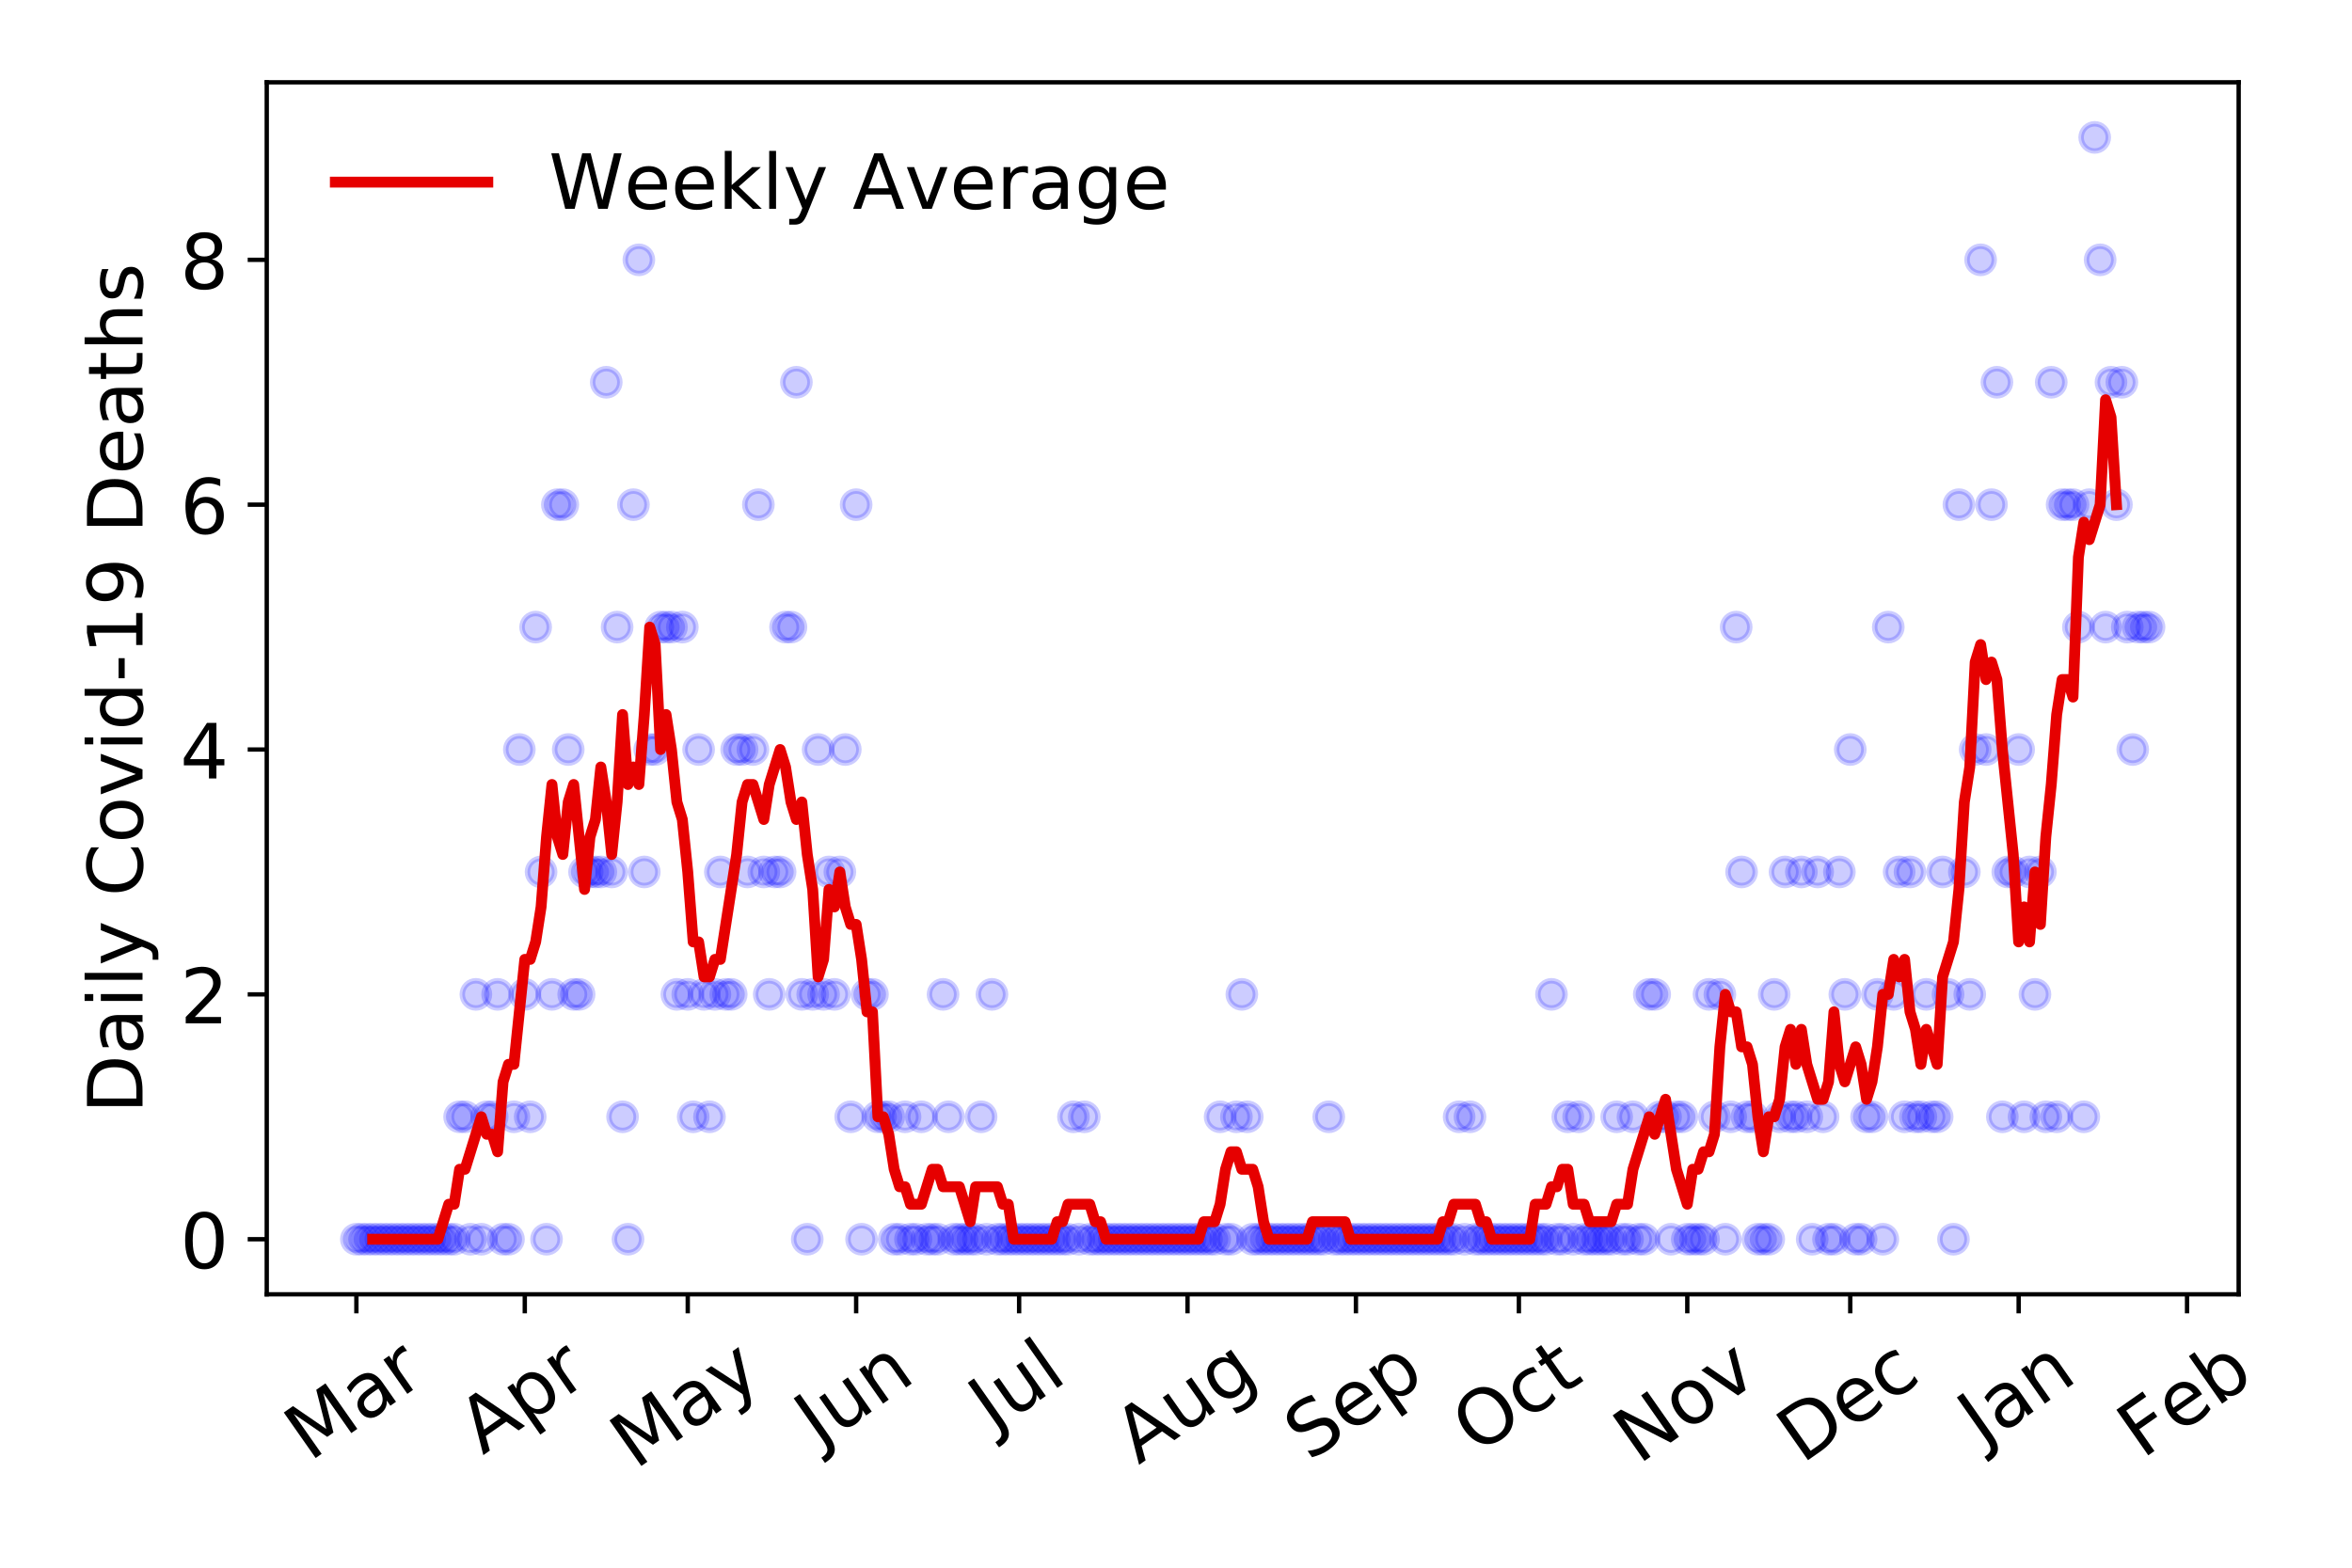 <?xml version="1.0" encoding="utf-8" standalone="no"?>
<!DOCTYPE svg PUBLIC "-//W3C//DTD SVG 1.1//EN"
  "http://www.w3.org/Graphics/SVG/1.1/DTD/svg11.dtd">
<!-- Created with matplotlib (https://matplotlib.org/) -->
<svg height="288pt" version="1.1" viewBox="0 0 432 288" width="432pt" xmlns="http://www.w3.org/2000/svg" xmlns:xlink="http://www.w3.org/1999/xlink">
 <defs>
  <style type="text/css">
*{stroke-linecap:butt;stroke-linejoin:round;}
  </style>
 </defs>
 <g id="figure_1">
  <g id="patch_1">
   <path d="M 0 288 
L 432 288 
L 432 0 
L 0 0 
z
" style="fill:#ffffff;"/>
  </g>
  <g id="axes_1">
   <g id="patch_2">
    <path d="M 48.995 237.778 
L 411.183 237.778 
L 411.183 15.12 
L 48.995 15.12 
z
" style="fill:#ffffff;"/>
   </g>
   <g id="matplotlib.axis_1">
    <g id="xtick_1">
     <g id="line2d_1">
      <defs>
       <path d="M 0 0 
L 0 3.5 
" id="m275ca365a5" style="stroke:#000000;stroke-width:0.8;"/>
      </defs>
      <g>
       <use style="stroke:#000000;stroke-width:0.8;" x="65.458" xlink:href="#m275ca365a5" y="237.778"/>
      </g>
     </g>
     <g id="text_1">
      <!-- Mar -->
      <defs>
       <path d="M 9.812 72.906 
L 24.516 72.906 
L 43.109 23.297 
L 61.812 72.906 
L 76.516 72.906 
L 76.516 0 
L 66.891 0 
L 66.891 64.016 
L 48.094 14.016 
L 38.188 14.016 
L 19.391 64.016 
L 19.391 0 
L 9.812 0 
z
" id="DejaVuSans-77"/>
       <path d="M 34.281 27.484 
Q 23.391 27.484 19.188 25 
Q 14.984 22.516 14.984 16.5 
Q 14.984 11.719 18.141 8.906 
Q 21.297 6.109 26.703 6.109 
Q 34.188 6.109 38.703 11.406 
Q 43.219 16.703 43.219 25.484 
L 43.219 27.484 
z
M 52.203 31.203 
L 52.203 0 
L 43.219 0 
L 43.219 8.297 
Q 40.141 3.328 35.547 0.953 
Q 30.953 -1.422 24.312 -1.422 
Q 15.922 -1.422 10.953 3.297 
Q 6 8.016 6 15.922 
Q 6 25.141 12.172 29.828 
Q 18.359 34.516 30.609 34.516 
L 43.219 34.516 
L 43.219 35.406 
Q 43.219 41.609 39.141 45 
Q 35.062 48.391 27.688 48.391 
Q 23 48.391 18.547 47.266 
Q 14.109 46.141 10.016 43.891 
L 10.016 52.203 
Q 14.938 54.109 19.578 55.047 
Q 24.219 56 28.609 56 
Q 40.484 56 46.344 49.844 
Q 52.203 43.703 52.203 31.203 
z
" id="DejaVuSans-97"/>
       <path d="M 41.109 46.297 
Q 39.594 47.172 37.812 47.578 
Q 36.031 48 33.891 48 
Q 26.266 48 22.188 43.047 
Q 18.109 38.094 18.109 28.812 
L 18.109 0 
L 9.078 0 
L 9.078 54.688 
L 18.109 54.688 
L 18.109 46.188 
Q 20.953 51.172 25.484 53.578 
Q 30.031 56 36.531 56 
Q 37.453 56 38.578 55.875 
Q 39.703 55.766 41.062 55.516 
z
" id="DejaVuSans-114"/>
      </defs>
      <g transform="translate(56.855 268.643)rotate(-35)scale(0.14 -0.14)">
       <use xlink:href="#DejaVuSans-77"/>
       <use x="86.279" xlink:href="#DejaVuSans-97"/>
       <use x="147.559" xlink:href="#DejaVuSans-114"/>
      </g>
     </g>
    </g>
    <g id="xtick_2">
     <g id="line2d_2">
      <g>
       <use style="stroke:#000000;stroke-width:0.8;" x="96.389" xlink:href="#m275ca365a5" y="237.778"/>
      </g>
     </g>
     <g id="text_2">
      <!-- Apr -->
      <defs>
       <path d="M 34.188 63.188 
L 20.797 26.906 
L 47.609 26.906 
z
M 28.609 72.906 
L 39.797 72.906 
L 67.578 0 
L 57.328 0 
L 50.688 18.703 
L 17.828 18.703 
L 11.188 0 
L 0.781 0 
z
" id="DejaVuSans-65"/>
       <path d="M 18.109 8.203 
L 18.109 -20.797 
L 9.078 -20.797 
L 9.078 54.688 
L 18.109 54.688 
L 18.109 46.391 
Q 20.953 51.266 25.266 53.625 
Q 29.594 56 35.594 56 
Q 45.562 56 51.781 48.094 
Q 58.016 40.188 58.016 27.297 
Q 58.016 14.406 51.781 6.484 
Q 45.562 -1.422 35.594 -1.422 
Q 29.594 -1.422 25.266 0.953 
Q 20.953 3.328 18.109 8.203 
z
M 48.688 27.297 
Q 48.688 37.203 44.609 42.844 
Q 40.531 48.484 33.406 48.484 
Q 26.266 48.484 22.188 42.844 
Q 18.109 37.203 18.109 27.297 
Q 18.109 17.391 22.188 11.75 
Q 26.266 6.109 33.406 6.109 
Q 40.531 6.109 44.609 11.75 
Q 48.688 17.391 48.688 27.297 
z
" id="DejaVuSans-112"/>
      </defs>
      <g transform="translate(88.685 267.384)rotate(-35)scale(0.14 -0.14)">
       <use xlink:href="#DejaVuSans-65"/>
       <use x="68.408" xlink:href="#DejaVuSans-112"/>
       <use x="131.885" xlink:href="#DejaVuSans-114"/>
      </g>
     </g>
    </g>
    <g id="xtick_3">
     <g id="line2d_3">
      <g>
       <use style="stroke:#000000;stroke-width:0.8;" x="126.322" xlink:href="#m275ca365a5" y="237.778"/>
      </g>
     </g>
     <g id="text_3">
      <!-- May -->
      <defs>
       <path d="M 32.172 -5.078 
Q 28.375 -14.844 24.75 -17.812 
Q 21.141 -20.797 15.094 -20.797 
L 7.906 -20.797 
L 7.906 -13.281 
L 13.188 -13.281 
Q 16.891 -13.281 18.938 -11.516 
Q 21 -9.766 23.484 -3.219 
L 25.094 0.875 
L 2.984 54.688 
L 12.5 54.688 
L 29.594 11.922 
L 46.688 54.688 
L 56.203 54.688 
z
" id="DejaVuSans-121"/>
      </defs>
      <g transform="translate(116.682 270.094)rotate(-35)scale(0.14 -0.14)">
       <use xlink:href="#DejaVuSans-77"/>
       <use x="86.279" xlink:href="#DejaVuSans-97"/>
       <use x="147.559" xlink:href="#DejaVuSans-121"/>
      </g>
     </g>
    </g>
    <g id="xtick_4">
     <g id="line2d_4">
      <g>
       <use style="stroke:#000000;stroke-width:0.8;" x="157.252" xlink:href="#m275ca365a5" y="237.778"/>
      </g>
     </g>
     <g id="text_4">
      <!-- Jun -->
      <defs>
       <path d="M 9.812 72.906 
L 19.672 72.906 
L 19.672 5.078 
Q 19.672 -8.109 14.672 -14.062 
Q 9.672 -20.016 -1.422 -20.016 
L -5.172 -20.016 
L -5.172 -11.719 
L -2.094 -11.719 
Q 4.438 -11.719 7.125 -8.047 
Q 9.812 -4.391 9.812 5.078 
z
" id="DejaVuSans-74"/>
       <path d="M 8.5 21.578 
L 8.5 54.688 
L 17.484 54.688 
L 17.484 21.922 
Q 17.484 14.156 20.5 10.266 
Q 23.531 6.391 29.594 6.391 
Q 36.859 6.391 41.078 11.031 
Q 45.312 15.672 45.312 23.688 
L 45.312 54.688 
L 54.297 54.688 
L 54.297 0 
L 45.312 0 
L 45.312 8.406 
Q 42.047 3.422 37.719 1 
Q 33.406 -1.422 27.688 -1.422 
Q 18.266 -1.422 13.375 4.438 
Q 8.5 10.297 8.5 21.578 
z
M 31.109 56 
z
" id="DejaVuSans-117"/>
       <path d="M 54.891 33.016 
L 54.891 0 
L 45.906 0 
L 45.906 32.719 
Q 45.906 40.484 42.875 44.328 
Q 39.844 48.188 33.797 48.188 
Q 26.516 48.188 22.312 43.547 
Q 18.109 38.922 18.109 30.906 
L 18.109 0 
L 9.078 0 
L 9.078 54.688 
L 18.109 54.688 
L 18.109 46.188 
Q 21.344 51.125 25.703 53.562 
Q 30.078 56 35.797 56 
Q 45.219 56 50.047 50.172 
Q 54.891 44.344 54.891 33.016 
z
" id="DejaVuSans-110"/>
      </defs>
      <g transform="translate(150.509 266.039)rotate(-35)scale(0.14 -0.14)">
       <use xlink:href="#DejaVuSans-74"/>
       <use x="29.492" xlink:href="#DejaVuSans-117"/>
       <use x="92.871" xlink:href="#DejaVuSans-110"/>
      </g>
     </g>
    </g>
    <g id="xtick_5">
     <g id="line2d_5">
      <g>
       <use style="stroke:#000000;stroke-width:0.8;" x="187.185" xlink:href="#m275ca365a5" y="237.778"/>
      </g>
     </g>
     <g id="text_5">
      <!-- Jul -->
      <defs>
       <path d="M 9.422 75.984 
L 18.406 75.984 
L 18.406 0 
L 9.422 0 
z
" id="DejaVuSans-108"/>
      </defs>
      <g transform="translate(182.482 263.181)rotate(-35)scale(0.14 -0.14)">
       <use xlink:href="#DejaVuSans-74"/>
       <use x="29.492" xlink:href="#DejaVuSans-117"/>
       <use x="92.871" xlink:href="#DejaVuSans-108"/>
      </g>
     </g>
    </g>
    <g id="xtick_6">
     <g id="line2d_6">
      <g>
       <use style="stroke:#000000;stroke-width:0.8;" x="218.116" xlink:href="#m275ca365a5" y="237.778"/>
      </g>
     </g>
     <g id="text_6">
      <!-- Aug -->
      <defs>
       <path d="M 45.406 27.984 
Q 45.406 37.75 41.375 43.109 
Q 37.359 48.484 30.078 48.484 
Q 22.859 48.484 18.828 43.109 
Q 14.797 37.75 14.797 27.984 
Q 14.797 18.266 18.828 12.891 
Q 22.859 7.516 30.078 7.516 
Q 37.359 7.516 41.375 12.891 
Q 45.406 18.266 45.406 27.984 
z
M 54.391 6.781 
Q 54.391 -7.172 48.188 -13.984 
Q 42 -20.797 29.203 -20.797 
Q 24.469 -20.797 20.266 -20.094 
Q 16.062 -19.391 12.109 -17.922 
L 12.109 -9.188 
Q 16.062 -11.328 19.922 -12.344 
Q 23.781 -13.375 27.781 -13.375 
Q 36.625 -13.375 41.016 -8.766 
Q 45.406 -4.156 45.406 5.172 
L 45.406 9.625 
Q 42.625 4.781 38.281 2.391 
Q 33.938 0 27.875 0 
Q 17.828 0 11.672 7.656 
Q 5.516 15.328 5.516 27.984 
Q 5.516 40.672 11.672 48.328 
Q 17.828 56 27.875 56 
Q 33.938 56 38.281 53.609 
Q 42.625 51.219 45.406 46.391 
L 45.406 54.688 
L 54.391 54.688 
z
" id="DejaVuSans-103"/>
      </defs>
      <g transform="translate(209.135 269.172)rotate(-35)scale(0.14 -0.14)">
       <use xlink:href="#DejaVuSans-65"/>
       <use x="68.408" xlink:href="#DejaVuSans-117"/>
       <use x="131.787" xlink:href="#DejaVuSans-103"/>
      </g>
     </g>
    </g>
    <g id="xtick_7">
     <g id="line2d_7">
      <g>
       <use style="stroke:#000000;stroke-width:0.8;" x="249.046" xlink:href="#m275ca365a5" y="237.778"/>
      </g>
     </g>
     <g id="text_7">
      <!-- Sep -->
      <defs>
       <path d="M 53.516 70.516 
L 53.516 60.891 
Q 47.906 63.578 42.922 64.891 
Q 37.938 66.219 33.297 66.219 
Q 25.25 66.219 20.875 63.094 
Q 16.5 59.969 16.5 54.203 
Q 16.5 49.359 19.406 46.891 
Q 22.312 44.438 30.422 42.922 
L 36.375 41.703 
Q 47.406 39.594 52.656 34.297 
Q 57.906 29 57.906 20.125 
Q 57.906 9.516 50.797 4.047 
Q 43.703 -1.422 29.984 -1.422 
Q 24.812 -1.422 18.969 -0.25 
Q 13.141 0.922 6.891 3.219 
L 6.891 13.375 
Q 12.891 10.016 18.656 8.297 
Q 24.422 6.594 29.984 6.594 
Q 38.422 6.594 43.016 9.906 
Q 47.609 13.234 47.609 19.391 
Q 47.609 24.75 44.312 27.781 
Q 41.016 30.812 33.5 32.328 
L 27.484 33.5 
Q 16.453 35.688 11.516 40.375 
Q 6.594 45.062 6.594 53.422 
Q 6.594 63.094 13.406 68.656 
Q 20.219 74.219 32.172 74.219 
Q 37.312 74.219 42.625 73.281 
Q 47.953 72.359 53.516 70.516 
z
" id="DejaVuSans-83"/>
       <path d="M 56.203 29.594 
L 56.203 25.203 
L 14.891 25.203 
Q 15.484 15.922 20.484 11.062 
Q 25.484 6.203 34.422 6.203 
Q 39.594 6.203 44.453 7.469 
Q 49.312 8.734 54.109 11.281 
L 54.109 2.781 
Q 49.266 0.734 44.188 -0.344 
Q 39.109 -1.422 33.891 -1.422 
Q 20.797 -1.422 13.156 6.188 
Q 5.516 13.812 5.516 26.812 
Q 5.516 40.234 12.766 48.109 
Q 20.016 56 32.328 56 
Q 43.359 56 49.781 48.891 
Q 56.203 41.797 56.203 29.594 
z
M 47.219 32.234 
Q 47.125 39.594 43.094 43.984 
Q 39.062 48.391 32.422 48.391 
Q 24.906 48.391 20.391 44.141 
Q 15.875 39.891 15.188 32.172 
z
" id="DejaVuSans-101"/>
      </defs>
      <g transform="translate(240.453 268.629)rotate(-35)scale(0.14 -0.14)">
       <use xlink:href="#DejaVuSans-83"/>
       <use x="63.477" xlink:href="#DejaVuSans-101"/>
       <use x="125" xlink:href="#DejaVuSans-112"/>
      </g>
     </g>
    </g>
    <g id="xtick_8">
     <g id="line2d_8">
      <g>
       <use style="stroke:#000000;stroke-width:0.8;" x="278.979" xlink:href="#m275ca365a5" y="237.778"/>
      </g>
     </g>
     <g id="text_8">
      <!-- Oct -->
      <defs>
       <path d="M 39.406 66.219 
Q 28.656 66.219 22.328 58.203 
Q 16.016 50.203 16.016 36.375 
Q 16.016 22.609 22.328 14.594 
Q 28.656 6.594 39.406 6.594 
Q 50.141 6.594 56.422 14.594 
Q 62.703 22.609 62.703 36.375 
Q 62.703 50.203 56.422 58.203 
Q 50.141 66.219 39.406 66.219 
z
M 39.406 74.219 
Q 54.734 74.219 63.906 63.938 
Q 73.094 53.656 73.094 36.375 
Q 73.094 19.141 63.906 8.859 
Q 54.734 -1.422 39.406 -1.422 
Q 24.031 -1.422 14.812 8.828 
Q 5.609 19.094 5.609 36.375 
Q 5.609 53.656 14.812 63.938 
Q 24.031 74.219 39.406 74.219 
z
" id="DejaVuSans-79"/>
       <path d="M 48.781 52.594 
L 48.781 44.188 
Q 44.969 46.297 41.141 47.344 
Q 37.312 48.391 33.406 48.391 
Q 24.656 48.391 19.812 42.844 
Q 14.984 37.312 14.984 27.297 
Q 14.984 17.281 19.812 11.734 
Q 24.656 6.203 33.406 6.203 
Q 37.312 6.203 41.141 7.25 
Q 44.969 8.297 48.781 10.406 
L 48.781 2.094 
Q 45.016 0.344 40.984 -0.531 
Q 36.969 -1.422 32.422 -1.422 
Q 20.062 -1.422 12.781 6.344 
Q 5.516 14.109 5.516 27.297 
Q 5.516 40.672 12.859 48.328 
Q 20.219 56 33.016 56 
Q 37.156 56 41.109 55.141 
Q 45.062 54.297 48.781 52.594 
z
" id="DejaVuSans-99"/>
       <path d="M 18.312 70.219 
L 18.312 54.688 
L 36.812 54.688 
L 36.812 47.703 
L 18.312 47.703 
L 18.312 18.016 
Q 18.312 11.328 20.141 9.422 
Q 21.969 7.516 27.594 7.516 
L 36.812 7.516 
L 36.812 0 
L 27.594 0 
Q 17.188 0 13.234 3.875 
Q 9.281 7.766 9.281 18.016 
L 9.281 47.703 
L 2.688 47.703 
L 2.688 54.688 
L 9.281 54.688 
L 9.281 70.219 
z
" id="DejaVuSans-116"/>
      </defs>
      <g transform="translate(271.28 267.377)rotate(-35)scale(0.14 -0.14)">
       <use xlink:href="#DejaVuSans-79"/>
       <use x="78.711" xlink:href="#DejaVuSans-99"/>
       <use x="133.691" xlink:href="#DejaVuSans-116"/>
      </g>
     </g>
    </g>
    <g id="xtick_9">
     <g id="line2d_9">
      <g>
       <use style="stroke:#000000;stroke-width:0.8;" x="309.91" xlink:href="#m275ca365a5" y="237.778"/>
      </g>
     </g>
     <g id="text_9">
      <!-- Nov -->
      <defs>
       <path d="M 9.812 72.906 
L 23.094 72.906 
L 55.422 11.922 
L 55.422 72.906 
L 64.984 72.906 
L 64.984 0 
L 51.703 0 
L 19.391 60.984 
L 19.391 0 
L 9.812 0 
z
" id="DejaVuSans-78"/>
       <path d="M 30.609 48.391 
Q 23.391 48.391 19.188 42.75 
Q 14.984 37.109 14.984 27.297 
Q 14.984 17.484 19.156 11.844 
Q 23.344 6.203 30.609 6.203 
Q 37.797 6.203 41.984 11.859 
Q 46.188 17.531 46.188 27.297 
Q 46.188 37.016 41.984 42.703 
Q 37.797 48.391 30.609 48.391 
z
M 30.609 56 
Q 42.328 56 49.016 48.375 
Q 55.719 40.766 55.719 27.297 
Q 55.719 13.875 49.016 6.219 
Q 42.328 -1.422 30.609 -1.422 
Q 18.844 -1.422 12.172 6.219 
Q 5.516 13.875 5.516 27.297 
Q 5.516 40.766 12.172 48.375 
Q 18.844 56 30.609 56 
z
" id="DejaVuSans-111"/>
       <path d="M 2.984 54.688 
L 12.5 54.688 
L 29.594 8.797 
L 46.688 54.688 
L 56.203 54.688 
L 35.688 0 
L 23.484 0 
z
" id="DejaVuSans-118"/>
      </defs>
      <g transform="translate(300.933 269.166)rotate(-35)scale(0.14 -0.14)">
       <use xlink:href="#DejaVuSans-78"/>
       <use x="74.805" xlink:href="#DejaVuSans-111"/>
       <use x="135.986" xlink:href="#DejaVuSans-118"/>
      </g>
     </g>
    </g>
    <g id="xtick_10">
     <g id="line2d_10">
      <g>
       <use style="stroke:#000000;stroke-width:0.8;" x="339.843" xlink:href="#m275ca365a5" y="237.778"/>
      </g>
     </g>
     <g id="text_10">
      <!-- Dec -->
      <defs>
       <path d="M 19.672 64.797 
L 19.672 8.109 
L 31.594 8.109 
Q 46.688 8.109 53.688 14.938 
Q 60.688 21.781 60.688 36.531 
Q 60.688 51.172 53.688 57.984 
Q 46.688 64.797 31.594 64.797 
z
M 9.812 72.906 
L 30.078 72.906 
Q 51.266 72.906 61.172 64.094 
Q 71.094 55.281 71.094 36.531 
Q 71.094 17.672 61.125 8.828 
Q 51.172 0 30.078 0 
L 9.812 0 
z
" id="DejaVuSans-68"/>
      </defs>
      <g transform="translate(330.962 269.032)rotate(-35)scale(0.14 -0.14)">
       <use xlink:href="#DejaVuSans-68"/>
       <use x="77.002" xlink:href="#DejaVuSans-101"/>
       <use x="138.525" xlink:href="#DejaVuSans-99"/>
      </g>
     </g>
    </g>
    <g id="xtick_11">
     <g id="line2d_11">
      <g>
       <use style="stroke:#000000;stroke-width:0.8;" x="370.773" xlink:href="#m275ca365a5" y="237.778"/>
      </g>
     </g>
     <g id="text_11">
      <!-- Jan -->
      <g transform="translate(364.15 265.871)rotate(-35)scale(0.14 -0.14)">
       <use xlink:href="#DejaVuSans-74"/>
       <use x="29.492" xlink:href="#DejaVuSans-97"/>
       <use x="90.771" xlink:href="#DejaVuSans-110"/>
      </g>
     </g>
    </g>
    <g id="xtick_12">
     <g id="line2d_12">
      <g>
       <use style="stroke:#000000;stroke-width:0.8;" x="401.704" xlink:href="#m275ca365a5" y="237.778"/>
      </g>
     </g>
     <g id="text_12">
      <!-- Feb -->
      <defs>
       <path d="M 9.812 72.906 
L 51.703 72.906 
L 51.703 64.594 
L 19.672 64.594 
L 19.672 43.109 
L 48.578 43.109 
L 48.578 34.812 
L 19.672 34.812 
L 19.672 0 
L 9.812 0 
z
" id="DejaVuSans-70"/>
       <path d="M 48.688 27.297 
Q 48.688 37.203 44.609 42.844 
Q 40.531 48.484 33.406 48.484 
Q 26.266 48.484 22.188 42.844 
Q 18.109 37.203 18.109 27.297 
Q 18.109 17.391 22.188 11.75 
Q 26.266 6.109 33.406 6.109 
Q 40.531 6.109 44.609 11.75 
Q 48.688 17.391 48.688 27.297 
z
M 18.109 46.391 
Q 20.953 51.266 25.266 53.625 
Q 29.594 56 35.594 56 
Q 45.562 56 51.781 48.094 
Q 58.016 40.188 58.016 27.297 
Q 58.016 14.406 51.781 6.484 
Q 45.562 -1.422 35.594 -1.422 
Q 29.594 -1.422 25.266 0.953 
Q 20.953 3.328 18.109 8.203 
L 18.109 0 
L 9.078 0 
L 9.078 75.984 
L 18.109 75.984 
z
" id="DejaVuSans-98"/>
      </defs>
      <g transform="translate(393.458 268.143)rotate(-35)scale(0.14 -0.14)">
       <use xlink:href="#DejaVuSans-70"/>
       <use x="57.441" xlink:href="#DejaVuSans-101"/>
       <use x="118.965" xlink:href="#DejaVuSans-98"/>
      </g>
     </g>
    </g>
   </g>
   <g id="matplotlib.axis_2">
    <g id="ytick_1">
     <g id="line2d_13">
      <defs>
       <path d="M 0 0 
L -3.5 0 
" id="mc007f6d056" style="stroke:#000000;stroke-width:0.8;"/>
      </defs>
      <g>
       <use style="stroke:#000000;stroke-width:0.8;" x="48.995" xlink:href="#mc007f6d056" y="227.657"/>
      </g>
     </g>
     <g id="text_13">
      <!-- 0 -->
      <defs>
       <path d="M 31.781 66.406 
Q 24.172 66.406 20.328 58.906 
Q 16.5 51.422 16.5 36.375 
Q 16.5 21.391 20.328 13.891 
Q 24.172 6.391 31.781 6.391 
Q 39.453 6.391 43.281 13.891 
Q 47.125 21.391 47.125 36.375 
Q 47.125 51.422 43.281 58.906 
Q 39.453 66.406 31.781 66.406 
z
M 31.781 74.219 
Q 44.047 74.219 50.516 64.516 
Q 56.984 54.828 56.984 36.375 
Q 56.984 17.969 50.516 8.266 
Q 44.047 -1.422 31.781 -1.422 
Q 19.531 -1.422 13.062 8.266 
Q 6.594 17.969 6.594 36.375 
Q 6.594 54.828 13.062 64.516 
Q 19.531 74.219 31.781 74.219 
z
" id="DejaVuSans-48"/>
      </defs>
      <g transform="translate(33.087 232.976)scale(0.14 -0.14)">
       <use xlink:href="#DejaVuSans-48"/>
      </g>
     </g>
    </g>
    <g id="ytick_2">
     <g id="line2d_14">
      <g>
       <use style="stroke:#000000;stroke-width:0.8;" x="48.995" xlink:href="#mc007f6d056" y="182.676"/>
      </g>
     </g>
     <g id="text_14">
      <!-- 2 -->
      <defs>
       <path d="M 19.188 8.297 
L 53.609 8.297 
L 53.609 0 
L 7.328 0 
L 7.328 8.297 
Q 12.938 14.109 22.625 23.891 
Q 32.328 33.688 34.812 36.531 
Q 39.547 41.844 41.422 45.531 
Q 43.312 49.219 43.312 52.781 
Q 43.312 58.594 39.234 62.25 
Q 35.156 65.922 28.609 65.922 
Q 23.969 65.922 18.812 64.312 
Q 13.672 62.703 7.812 59.422 
L 7.812 69.391 
Q 13.766 71.781 18.938 73 
Q 24.125 74.219 28.422 74.219 
Q 39.75 74.219 46.484 68.547 
Q 53.219 62.891 53.219 53.422 
Q 53.219 48.922 51.531 44.891 
Q 49.859 40.875 45.406 35.406 
Q 44.188 33.984 37.641 27.219 
Q 31.109 20.453 19.188 8.297 
z
" id="DejaVuSans-50"/>
      </defs>
      <g transform="translate(33.087 187.995)scale(0.14 -0.14)">
       <use xlink:href="#DejaVuSans-50"/>
      </g>
     </g>
    </g>
    <g id="ytick_3">
     <g id="line2d_15">
      <g>
       <use style="stroke:#000000;stroke-width:0.8;" x="48.995" xlink:href="#mc007f6d056" y="137.694"/>
      </g>
     </g>
     <g id="text_15">
      <!-- 4 -->
      <defs>
       <path d="M 37.797 64.312 
L 12.891 25.391 
L 37.797 25.391 
z
M 35.203 72.906 
L 47.609 72.906 
L 47.609 25.391 
L 58.016 25.391 
L 58.016 17.188 
L 47.609 17.188 
L 47.609 0 
L 37.797 0 
L 37.797 17.188 
L 4.891 17.188 
L 4.891 26.703 
z
" id="DejaVuSans-52"/>
      </defs>
      <g transform="translate(33.087 143.013)scale(0.14 -0.14)">
       <use xlink:href="#DejaVuSans-52"/>
      </g>
     </g>
    </g>
    <g id="ytick_4">
     <g id="line2d_16">
      <g>
       <use style="stroke:#000000;stroke-width:0.8;" x="48.995" xlink:href="#mc007f6d056" y="92.713"/>
      </g>
     </g>
     <g id="text_16">
      <!-- 6 -->
      <defs>
       <path d="M 33.016 40.375 
Q 26.375 40.375 22.484 35.828 
Q 18.609 31.297 18.609 23.391 
Q 18.609 15.531 22.484 10.953 
Q 26.375 6.391 33.016 6.391 
Q 39.656 6.391 43.531 10.953 
Q 47.406 15.531 47.406 23.391 
Q 47.406 31.297 43.531 35.828 
Q 39.656 40.375 33.016 40.375 
z
M 52.594 71.297 
L 52.594 62.312 
Q 48.875 64.062 45.094 64.984 
Q 41.312 65.922 37.594 65.922 
Q 27.828 65.922 22.672 59.328 
Q 17.531 52.734 16.797 39.406 
Q 19.672 43.656 24.016 45.922 
Q 28.375 48.188 33.594 48.188 
Q 44.578 48.188 50.953 41.516 
Q 57.328 34.859 57.328 23.391 
Q 57.328 12.156 50.688 5.359 
Q 44.047 -1.422 33.016 -1.422 
Q 20.359 -1.422 13.672 8.266 
Q 6.984 17.969 6.984 36.375 
Q 6.984 53.656 15.188 63.938 
Q 23.391 74.219 37.203 74.219 
Q 40.922 74.219 44.703 73.484 
Q 48.484 72.75 52.594 71.297 
z
" id="DejaVuSans-54"/>
      </defs>
      <g transform="translate(33.087 98.032)scale(0.14 -0.14)">
       <use xlink:href="#DejaVuSans-54"/>
      </g>
     </g>
    </g>
    <g id="ytick_5">
     <g id="line2d_17">
      <g>
       <use style="stroke:#000000;stroke-width:0.8;" x="48.995" xlink:href="#mc007f6d056" y="47.732"/>
      </g>
     </g>
     <g id="text_17">
      <!-- 8 -->
      <defs>
       <path d="M 31.781 34.625 
Q 24.75 34.625 20.719 30.859 
Q 16.703 27.094 16.703 20.516 
Q 16.703 13.922 20.719 10.156 
Q 24.75 6.391 31.781 6.391 
Q 38.812 6.391 42.859 10.172 
Q 46.922 13.969 46.922 20.516 
Q 46.922 27.094 42.891 30.859 
Q 38.875 34.625 31.781 34.625 
z
M 21.922 38.812 
Q 15.578 40.375 12.031 44.719 
Q 8.5 49.078 8.5 55.328 
Q 8.5 64.062 14.719 69.141 
Q 20.953 74.219 31.781 74.219 
Q 42.672 74.219 48.875 69.141 
Q 55.078 64.062 55.078 55.328 
Q 55.078 49.078 51.531 44.719 
Q 48 40.375 41.703 38.812 
Q 48.828 37.156 52.797 32.312 
Q 56.781 27.484 56.781 20.516 
Q 56.781 9.906 50.312 4.234 
Q 43.844 -1.422 31.781 -1.422 
Q 19.734 -1.422 13.25 4.234 
Q 6.781 9.906 6.781 20.516 
Q 6.781 27.484 10.781 32.312 
Q 14.797 37.156 21.922 38.812 
z
M 18.312 54.391 
Q 18.312 48.734 21.844 45.562 
Q 25.391 42.391 31.781 42.391 
Q 38.141 42.391 41.719 45.562 
Q 45.312 48.734 45.312 54.391 
Q 45.312 60.062 41.719 63.234 
Q 38.141 66.406 31.781 66.406 
Q 25.391 66.406 21.844 63.234 
Q 18.312 60.062 18.312 54.391 
z
" id="DejaVuSans-56"/>
      </defs>
      <g transform="translate(33.087 53.05)scale(0.14 -0.14)">
       <use xlink:href="#DejaVuSans-56"/>
      </g>
     </g>
    </g>
    <g id="text_18">
     <!-- Daily Covid-19 Deaths -->
     <defs>
      <path d="M 9.422 54.688 
L 18.406 54.688 
L 18.406 0 
L 9.422 0 
z
M 9.422 75.984 
L 18.406 75.984 
L 18.406 64.594 
L 9.422 64.594 
z
" id="DejaVuSans-105"/>
      <path id="DejaVuSans-32"/>
      <path d="M 64.406 67.281 
L 64.406 56.891 
Q 59.422 61.531 53.781 63.812 
Q 48.141 66.109 41.797 66.109 
Q 29.297 66.109 22.656 58.469 
Q 16.016 50.828 16.016 36.375 
Q 16.016 21.969 22.656 14.328 
Q 29.297 6.688 41.797 6.688 
Q 48.141 6.688 53.781 8.984 
Q 59.422 11.281 64.406 15.922 
L 64.406 5.609 
Q 59.234 2.094 53.438 0.328 
Q 47.656 -1.422 41.219 -1.422 
Q 24.656 -1.422 15.125 8.703 
Q 5.609 18.844 5.609 36.375 
Q 5.609 53.953 15.125 64.078 
Q 24.656 74.219 41.219 74.219 
Q 47.75 74.219 53.531 72.484 
Q 59.328 70.75 64.406 67.281 
z
" id="DejaVuSans-67"/>
      <path d="M 45.406 46.391 
L 45.406 75.984 
L 54.391 75.984 
L 54.391 0 
L 45.406 0 
L 45.406 8.203 
Q 42.578 3.328 38.25 0.953 
Q 33.938 -1.422 27.875 -1.422 
Q 17.969 -1.422 11.734 6.484 
Q 5.516 14.406 5.516 27.297 
Q 5.516 40.188 11.734 48.094 
Q 17.969 56 27.875 56 
Q 33.938 56 38.25 53.625 
Q 42.578 51.266 45.406 46.391 
z
M 14.797 27.297 
Q 14.797 17.391 18.875 11.75 
Q 22.953 6.109 30.078 6.109 
Q 37.203 6.109 41.297 11.75 
Q 45.406 17.391 45.406 27.297 
Q 45.406 37.203 41.297 42.844 
Q 37.203 48.484 30.078 48.484 
Q 22.953 48.484 18.875 42.844 
Q 14.797 37.203 14.797 27.297 
z
" id="DejaVuSans-100"/>
      <path d="M 4.891 31.391 
L 31.203 31.391 
L 31.203 23.391 
L 4.891 23.391 
z
" id="DejaVuSans-45"/>
      <path d="M 12.406 8.297 
L 28.516 8.297 
L 28.516 63.922 
L 10.984 60.406 
L 10.984 69.391 
L 28.422 72.906 
L 38.281 72.906 
L 38.281 8.297 
L 54.391 8.297 
L 54.391 0 
L 12.406 0 
z
" id="DejaVuSans-49"/>
      <path d="M 10.984 1.516 
L 10.984 10.5 
Q 14.703 8.734 18.5 7.812 
Q 22.312 6.891 25.984 6.891 
Q 35.75 6.891 40.891 13.453 
Q 46.047 20.016 46.781 33.406 
Q 43.953 29.203 39.594 26.953 
Q 35.25 24.703 29.984 24.703 
Q 19.047 24.703 12.672 31.312 
Q 6.297 37.938 6.297 49.422 
Q 6.297 60.641 12.938 67.422 
Q 19.578 74.219 30.609 74.219 
Q 43.266 74.219 49.922 64.516 
Q 56.594 54.828 56.594 36.375 
Q 56.594 19.141 48.406 8.859 
Q 40.234 -1.422 26.422 -1.422 
Q 22.703 -1.422 18.891 -0.688 
Q 15.094 0.047 10.984 1.516 
z
M 30.609 32.422 
Q 37.25 32.422 41.125 36.953 
Q 45.016 41.5 45.016 49.422 
Q 45.016 57.281 41.125 61.844 
Q 37.25 66.406 30.609 66.406 
Q 23.969 66.406 20.094 61.844 
Q 16.219 57.281 16.219 49.422 
Q 16.219 41.5 20.094 36.953 
Q 23.969 32.422 30.609 32.422 
z
" id="DejaVuSans-57"/>
      <path d="M 54.891 33.016 
L 54.891 0 
L 45.906 0 
L 45.906 32.719 
Q 45.906 40.484 42.875 44.328 
Q 39.844 48.188 33.797 48.188 
Q 26.516 48.188 22.312 43.547 
Q 18.109 38.922 18.109 30.906 
L 18.109 0 
L 9.078 0 
L 9.078 75.984 
L 18.109 75.984 
L 18.109 46.188 
Q 21.344 51.125 25.703 53.562 
Q 30.078 56 35.797 56 
Q 45.219 56 50.047 50.172 
Q 54.891 44.344 54.891 33.016 
z
" id="DejaVuSans-104"/>
      <path d="M 44.281 53.078 
L 44.281 44.578 
Q 40.484 46.531 36.375 47.5 
Q 32.281 48.484 27.875 48.484 
Q 21.188 48.484 17.844 46.438 
Q 14.5 44.391 14.5 40.281 
Q 14.5 37.156 16.891 35.375 
Q 19.281 33.594 26.516 31.984 
L 29.594 31.297 
Q 39.156 29.25 43.188 25.516 
Q 47.219 21.781 47.219 15.094 
Q 47.219 7.469 41.188 3.016 
Q 35.156 -1.422 24.609 -1.422 
Q 20.219 -1.422 15.453 -0.562 
Q 10.688 0.297 5.422 2 
L 5.422 11.281 
Q 10.406 8.688 15.234 7.391 
Q 20.062 6.109 24.812 6.109 
Q 31.156 6.109 34.562 8.281 
Q 37.984 10.453 37.984 14.406 
Q 37.984 18.062 35.516 20.016 
Q 33.062 21.969 24.703 23.781 
L 21.578 24.516 
Q 13.234 26.266 9.516 29.906 
Q 5.812 33.547 5.812 39.891 
Q 5.812 47.609 11.281 51.797 
Q 16.75 56 26.812 56 
Q 31.781 56 36.172 55.266 
Q 40.578 54.547 44.281 53.078 
z
" id="DejaVuSans-115"/>
     </defs>
     <g transform="translate(26.176 204.56)rotate(-90)scale(0.14 -0.14)">
      <use xlink:href="#DejaVuSans-68"/>
      <use x="77.002" xlink:href="#DejaVuSans-97"/>
      <use x="138.281" xlink:href="#DejaVuSans-105"/>
      <use x="166.064" xlink:href="#DejaVuSans-108"/>
      <use x="193.848" xlink:href="#DejaVuSans-121"/>
      <use x="253.027" xlink:href="#DejaVuSans-32"/>
      <use x="284.814" xlink:href="#DejaVuSans-67"/>
      <use x="354.639" xlink:href="#DejaVuSans-111"/>
      <use x="415.82" xlink:href="#DejaVuSans-118"/>
      <use x="475" xlink:href="#DejaVuSans-105"/>
      <use x="502.783" xlink:href="#DejaVuSans-100"/>
      <use x="566.26" xlink:href="#DejaVuSans-45"/>
      <use x="602.344" xlink:href="#DejaVuSans-49"/>
      <use x="665.967" xlink:href="#DejaVuSans-57"/>
      <use x="729.59" xlink:href="#DejaVuSans-32"/>
      <use x="761.377" xlink:href="#DejaVuSans-68"/>
      <use x="838.379" xlink:href="#DejaVuSans-101"/>
      <use x="899.902" xlink:href="#DejaVuSans-97"/>
      <use x="961.182" xlink:href="#DejaVuSans-116"/>
      <use x="1000.391" xlink:href="#DejaVuSans-104"/>
      <use x="1063.77" xlink:href="#DejaVuSans-115"/>
     </g>
    </g>
   </g>
   <g id="line2d_18">
    <defs>
     <path d="M 0 2.5 
C 0.663 2.5 1.299 2.237 1.768 1.768 
C 2.237 1.299 2.5 0.663 2.5 0 
C 2.5 -0.663 2.237 -1.299 1.768 -1.768 
C 1.299 -2.237 0.663 -2.5 0 -2.5 
C -0.663 -2.5 -1.299 -2.237 -1.768 -1.768 
C -2.237 -1.299 -2.5 -0.663 -2.5 0 
C -2.5 0.663 -2.237 1.299 -1.768 1.768 
C -1.299 2.237 -0.663 2.5 0 2.5 
z
" id="m6a7ce48e5d" style="stroke:#0000ff;stroke-opacity:0.2;"/>
    </defs>
    <g clip-path="url(#p594400004f)">
     <use style="fill:#0000ff;fill-opacity:0.2;stroke:#0000ff;stroke-opacity:0.2;" x="65.458" xlink:href="#m6a7ce48e5d" y="227.657"/>
     <use style="fill:#0000ff;fill-opacity:0.2;stroke:#0000ff;stroke-opacity:0.2;" x="66.456" xlink:href="#m6a7ce48e5d" y="227.657"/>
     <use style="fill:#0000ff;fill-opacity:0.2;stroke:#0000ff;stroke-opacity:0.2;" x="67.454" xlink:href="#m6a7ce48e5d" y="227.657"/>
     <use style="fill:#0000ff;fill-opacity:0.2;stroke:#0000ff;stroke-opacity:0.2;" x="68.451" xlink:href="#m6a7ce48e5d" y="227.657"/>
     <use style="fill:#0000ff;fill-opacity:0.2;stroke:#0000ff;stroke-opacity:0.2;" x="69.449" xlink:href="#m6a7ce48e5d" y="227.657"/>
     <use style="fill:#0000ff;fill-opacity:0.2;stroke:#0000ff;stroke-opacity:0.2;" x="70.447" xlink:href="#m6a7ce48e5d" y="227.657"/>
     <use style="fill:#0000ff;fill-opacity:0.2;stroke:#0000ff;stroke-opacity:0.2;" x="71.445" xlink:href="#m6a7ce48e5d" y="227.657"/>
     <use style="fill:#0000ff;fill-opacity:0.2;stroke:#0000ff;stroke-opacity:0.2;" x="72.442" xlink:href="#m6a7ce48e5d" y="227.657"/>
     <use style="fill:#0000ff;fill-opacity:0.2;stroke:#0000ff;stroke-opacity:0.2;" x="73.44" xlink:href="#m6a7ce48e5d" y="227.657"/>
     <use style="fill:#0000ff;fill-opacity:0.2;stroke:#0000ff;stroke-opacity:0.2;" x="74.438" xlink:href="#m6a7ce48e5d" y="227.657"/>
     <use style="fill:#0000ff;fill-opacity:0.2;stroke:#0000ff;stroke-opacity:0.2;" x="75.436" xlink:href="#m6a7ce48e5d" y="227.657"/>
     <use style="fill:#0000ff;fill-opacity:0.2;stroke:#0000ff;stroke-opacity:0.2;" x="76.433" xlink:href="#m6a7ce48e5d" y="227.657"/>
     <use style="fill:#0000ff;fill-opacity:0.2;stroke:#0000ff;stroke-opacity:0.2;" x="77.431" xlink:href="#m6a7ce48e5d" y="227.657"/>
     <use style="fill:#0000ff;fill-opacity:0.2;stroke:#0000ff;stroke-opacity:0.2;" x="78.429" xlink:href="#m6a7ce48e5d" y="227.657"/>
     <use style="fill:#0000ff;fill-opacity:0.2;stroke:#0000ff;stroke-opacity:0.2;" x="79.427" xlink:href="#m6a7ce48e5d" y="227.657"/>
     <use style="fill:#0000ff;fill-opacity:0.2;stroke:#0000ff;stroke-opacity:0.2;" x="80.425" xlink:href="#m6a7ce48e5d" y="227.657"/>
     <use style="fill:#0000ff;fill-opacity:0.2;stroke:#0000ff;stroke-opacity:0.2;" x="81.422" xlink:href="#m6a7ce48e5d" y="227.657"/>
     <use style="fill:#0000ff;fill-opacity:0.2;stroke:#0000ff;stroke-opacity:0.2;" x="82.42" xlink:href="#m6a7ce48e5d" y="227.657"/>
     <use style="fill:#0000ff;fill-opacity:0.2;stroke:#0000ff;stroke-opacity:0.2;" x="83.418" xlink:href="#m6a7ce48e5d" y="227.657"/>
     <use style="fill:#0000ff;fill-opacity:0.2;stroke:#0000ff;stroke-opacity:0.2;" x="84.416" xlink:href="#m6a7ce48e5d" y="205.167"/>
     <use style="fill:#0000ff;fill-opacity:0.2;stroke:#0000ff;stroke-opacity:0.2;" x="85.413" xlink:href="#m6a7ce48e5d" y="205.167"/>
     <use style="fill:#0000ff;fill-opacity:0.2;stroke:#0000ff;stroke-opacity:0.2;" x="86.411" xlink:href="#m6a7ce48e5d" y="227.657"/>
     <use style="fill:#0000ff;fill-opacity:0.2;stroke:#0000ff;stroke-opacity:0.2;" x="87.409" xlink:href="#m6a7ce48e5d" y="182.676"/>
     <use style="fill:#0000ff;fill-opacity:0.2;stroke:#0000ff;stroke-opacity:0.2;" x="88.407" xlink:href="#m6a7ce48e5d" y="227.657"/>
     <use style="fill:#0000ff;fill-opacity:0.2;stroke:#0000ff;stroke-opacity:0.2;" x="89.404" xlink:href="#m6a7ce48e5d" y="205.167"/>
     <use style="fill:#0000ff;fill-opacity:0.2;stroke:#0000ff;stroke-opacity:0.2;" x="90.402" xlink:href="#m6a7ce48e5d" y="205.167"/>
     <use style="fill:#0000ff;fill-opacity:0.2;stroke:#0000ff;stroke-opacity:0.2;" x="91.4" xlink:href="#m6a7ce48e5d" y="182.676"/>
     <use style="fill:#0000ff;fill-opacity:0.2;stroke:#0000ff;stroke-opacity:0.2;" x="92.398" xlink:href="#m6a7ce48e5d" y="227.657"/>
     <use style="fill:#0000ff;fill-opacity:0.2;stroke:#0000ff;stroke-opacity:0.2;" x="93.395" xlink:href="#m6a7ce48e5d" y="227.657"/>
     <use style="fill:#0000ff;fill-opacity:0.2;stroke:#0000ff;stroke-opacity:0.2;" x="94.393" xlink:href="#m6a7ce48e5d" y="205.167"/>
     <use style="fill:#0000ff;fill-opacity:0.2;stroke:#0000ff;stroke-opacity:0.2;" x="95.391" xlink:href="#m6a7ce48e5d" y="137.694"/>
     <use style="fill:#0000ff;fill-opacity:0.2;stroke:#0000ff;stroke-opacity:0.2;" x="96.389" xlink:href="#m6a7ce48e5d" y="182.676"/>
     <use style="fill:#0000ff;fill-opacity:0.2;stroke:#0000ff;stroke-opacity:0.2;" x="97.386" xlink:href="#m6a7ce48e5d" y="205.167"/>
     <use style="fill:#0000ff;fill-opacity:0.2;stroke:#0000ff;stroke-opacity:0.2;" x="98.384" xlink:href="#m6a7ce48e5d" y="115.204"/>
     <use style="fill:#0000ff;fill-opacity:0.2;stroke:#0000ff;stroke-opacity:0.2;" x="99.382" xlink:href="#m6a7ce48e5d" y="160.185"/>
     <use style="fill:#0000ff;fill-opacity:0.2;stroke:#0000ff;stroke-opacity:0.2;" x="100.38" xlink:href="#m6a7ce48e5d" y="227.657"/>
     <use style="fill:#0000ff;fill-opacity:0.2;stroke:#0000ff;stroke-opacity:0.2;" x="101.378" xlink:href="#m6a7ce48e5d" y="182.676"/>
     <use style="fill:#0000ff;fill-opacity:0.2;stroke:#0000ff;stroke-opacity:0.2;" x="102.375" xlink:href="#m6a7ce48e5d" y="92.713"/>
     <use style="fill:#0000ff;fill-opacity:0.2;stroke:#0000ff;stroke-opacity:0.2;" x="103.373" xlink:href="#m6a7ce48e5d" y="92.713"/>
     <use style="fill:#0000ff;fill-opacity:0.2;stroke:#0000ff;stroke-opacity:0.2;" x="104.371" xlink:href="#m6a7ce48e5d" y="137.694"/>
     <use style="fill:#0000ff;fill-opacity:0.2;stroke:#0000ff;stroke-opacity:0.2;" x="105.369" xlink:href="#m6a7ce48e5d" y="182.676"/>
     <use style="fill:#0000ff;fill-opacity:0.2;stroke:#0000ff;stroke-opacity:0.2;" x="106.366" xlink:href="#m6a7ce48e5d" y="182.676"/>
     <use style="fill:#0000ff;fill-opacity:0.2;stroke:#0000ff;stroke-opacity:0.2;" x="107.364" xlink:href="#m6a7ce48e5d" y="160.185"/>
     <use style="fill:#0000ff;fill-opacity:0.2;stroke:#0000ff;stroke-opacity:0.2;" x="108.362" xlink:href="#m6a7ce48e5d" y="160.185"/>
     <use style="fill:#0000ff;fill-opacity:0.2;stroke:#0000ff;stroke-opacity:0.2;" x="109.36" xlink:href="#m6a7ce48e5d" y="160.185"/>
     <use style="fill:#0000ff;fill-opacity:0.2;stroke:#0000ff;stroke-opacity:0.2;" x="110.357" xlink:href="#m6a7ce48e5d" y="160.185"/>
     <use style="fill:#0000ff;fill-opacity:0.2;stroke:#0000ff;stroke-opacity:0.2;" x="111.355" xlink:href="#m6a7ce48e5d" y="70.222"/>
     <use style="fill:#0000ff;fill-opacity:0.2;stroke:#0000ff;stroke-opacity:0.2;" x="112.353" xlink:href="#m6a7ce48e5d" y="160.185"/>
     <use style="fill:#0000ff;fill-opacity:0.2;stroke:#0000ff;stroke-opacity:0.2;" x="113.351" xlink:href="#m6a7ce48e5d" y="115.204"/>
     <use style="fill:#0000ff;fill-opacity:0.2;stroke:#0000ff;stroke-opacity:0.2;" x="114.348" xlink:href="#m6a7ce48e5d" y="205.167"/>
     <use style="fill:#0000ff;fill-opacity:0.2;stroke:#0000ff;stroke-opacity:0.2;" x="115.346" xlink:href="#m6a7ce48e5d" y="227.657"/>
     <use style="fill:#0000ff;fill-opacity:0.2;stroke:#0000ff;stroke-opacity:0.2;" x="116.344" xlink:href="#m6a7ce48e5d" y="92.713"/>
     <use style="fill:#0000ff;fill-opacity:0.2;stroke:#0000ff;stroke-opacity:0.2;" x="117.342" xlink:href="#m6a7ce48e5d" y="47.732"/>
     <use style="fill:#0000ff;fill-opacity:0.2;stroke:#0000ff;stroke-opacity:0.2;" x="118.339" xlink:href="#m6a7ce48e5d" y="160.185"/>
     <use style="fill:#0000ff;fill-opacity:0.2;stroke:#0000ff;stroke-opacity:0.2;" x="119.337" xlink:href="#m6a7ce48e5d" y="137.694"/>
     <use style="fill:#0000ff;fill-opacity:0.2;stroke:#0000ff;stroke-opacity:0.2;" x="120.335" xlink:href="#m6a7ce48e5d" y="137.694"/>
     <use style="fill:#0000ff;fill-opacity:0.2;stroke:#0000ff;stroke-opacity:0.2;" x="121.333" xlink:href="#m6a7ce48e5d" y="115.204"/>
     <use style="fill:#0000ff;fill-opacity:0.2;stroke:#0000ff;stroke-opacity:0.2;" x="122.331" xlink:href="#m6a7ce48e5d" y="115.204"/>
     <use style="fill:#0000ff;fill-opacity:0.2;stroke:#0000ff;stroke-opacity:0.2;" x="123.328" xlink:href="#m6a7ce48e5d" y="115.204"/>
     <use style="fill:#0000ff;fill-opacity:0.2;stroke:#0000ff;stroke-opacity:0.2;" x="124.326" xlink:href="#m6a7ce48e5d" y="182.676"/>
     <use style="fill:#0000ff;fill-opacity:0.2;stroke:#0000ff;stroke-opacity:0.2;" x="125.324" xlink:href="#m6a7ce48e5d" y="115.204"/>
     <use style="fill:#0000ff;fill-opacity:0.2;stroke:#0000ff;stroke-opacity:0.2;" x="126.322" xlink:href="#m6a7ce48e5d" y="182.676"/>
     <use style="fill:#0000ff;fill-opacity:0.2;stroke:#0000ff;stroke-opacity:0.2;" x="127.319" xlink:href="#m6a7ce48e5d" y="205.167"/>
     <use style="fill:#0000ff;fill-opacity:0.2;stroke:#0000ff;stroke-opacity:0.2;" x="128.317" xlink:href="#m6a7ce48e5d" y="137.694"/>
     <use style="fill:#0000ff;fill-opacity:0.2;stroke:#0000ff;stroke-opacity:0.2;" x="129.315" xlink:href="#m6a7ce48e5d" y="182.676"/>
     <use style="fill:#0000ff;fill-opacity:0.2;stroke:#0000ff;stroke-opacity:0.2;" x="130.313" xlink:href="#m6a7ce48e5d" y="205.167"/>
     <use style="fill:#0000ff;fill-opacity:0.2;stroke:#0000ff;stroke-opacity:0.2;" x="131.31" xlink:href="#m6a7ce48e5d" y="182.676"/>
     <use style="fill:#0000ff;fill-opacity:0.2;stroke:#0000ff;stroke-opacity:0.2;" x="132.308" xlink:href="#m6a7ce48e5d" y="160.185"/>
     <use style="fill:#0000ff;fill-opacity:0.2;stroke:#0000ff;stroke-opacity:0.2;" x="133.306" xlink:href="#m6a7ce48e5d" y="182.676"/>
     <use style="fill:#0000ff;fill-opacity:0.2;stroke:#0000ff;stroke-opacity:0.2;" x="134.304" xlink:href="#m6a7ce48e5d" y="182.676"/>
     <use style="fill:#0000ff;fill-opacity:0.2;stroke:#0000ff;stroke-opacity:0.2;" x="135.301" xlink:href="#m6a7ce48e5d" y="137.694"/>
     <use style="fill:#0000ff;fill-opacity:0.2;stroke:#0000ff;stroke-opacity:0.2;" x="136.299" xlink:href="#m6a7ce48e5d" y="137.694"/>
     <use style="fill:#0000ff;fill-opacity:0.2;stroke:#0000ff;stroke-opacity:0.2;" x="137.297" xlink:href="#m6a7ce48e5d" y="160.185"/>
     <use style="fill:#0000ff;fill-opacity:0.2;stroke:#0000ff;stroke-opacity:0.2;" x="138.295" xlink:href="#m6a7ce48e5d" y="137.694"/>
     <use style="fill:#0000ff;fill-opacity:0.2;stroke:#0000ff;stroke-opacity:0.2;" x="139.292" xlink:href="#m6a7ce48e5d" y="92.713"/>
     <use style="fill:#0000ff;fill-opacity:0.2;stroke:#0000ff;stroke-opacity:0.2;" x="140.29" xlink:href="#m6a7ce48e5d" y="160.185"/>
     <use style="fill:#0000ff;fill-opacity:0.2;stroke:#0000ff;stroke-opacity:0.2;" x="141.288" xlink:href="#m6a7ce48e5d" y="182.676"/>
     <use style="fill:#0000ff;fill-opacity:0.2;stroke:#0000ff;stroke-opacity:0.2;" x="142.286" xlink:href="#m6a7ce48e5d" y="160.185"/>
     <use style="fill:#0000ff;fill-opacity:0.2;stroke:#0000ff;stroke-opacity:0.2;" x="143.284" xlink:href="#m6a7ce48e5d" y="160.185"/>
     <use style="fill:#0000ff;fill-opacity:0.2;stroke:#0000ff;stroke-opacity:0.2;" x="144.281" xlink:href="#m6a7ce48e5d" y="115.204"/>
     <use style="fill:#0000ff;fill-opacity:0.2;stroke:#0000ff;stroke-opacity:0.2;" x="145.279" xlink:href="#m6a7ce48e5d" y="115.204"/>
     <use style="fill:#0000ff;fill-opacity:0.2;stroke:#0000ff;stroke-opacity:0.2;" x="146.277" xlink:href="#m6a7ce48e5d" y="70.222"/>
     <use style="fill:#0000ff;fill-opacity:0.2;stroke:#0000ff;stroke-opacity:0.2;" x="147.275" xlink:href="#m6a7ce48e5d" y="182.676"/>
     <use style="fill:#0000ff;fill-opacity:0.2;stroke:#0000ff;stroke-opacity:0.2;" x="148.272" xlink:href="#m6a7ce48e5d" y="227.657"/>
     <use style="fill:#0000ff;fill-opacity:0.2;stroke:#0000ff;stroke-opacity:0.2;" x="149.27" xlink:href="#m6a7ce48e5d" y="182.676"/>
     <use style="fill:#0000ff;fill-opacity:0.2;stroke:#0000ff;stroke-opacity:0.2;" x="150.268" xlink:href="#m6a7ce48e5d" y="137.694"/>
     <use style="fill:#0000ff;fill-opacity:0.2;stroke:#0000ff;stroke-opacity:0.2;" x="151.266" xlink:href="#m6a7ce48e5d" y="182.676"/>
     <use style="fill:#0000ff;fill-opacity:0.2;stroke:#0000ff;stroke-opacity:0.2;" x="152.263" xlink:href="#m6a7ce48e5d" y="160.185"/>
     <use style="fill:#0000ff;fill-opacity:0.2;stroke:#0000ff;stroke-opacity:0.2;" x="153.261" xlink:href="#m6a7ce48e5d" y="182.676"/>
     <use style="fill:#0000ff;fill-opacity:0.2;stroke:#0000ff;stroke-opacity:0.2;" x="154.259" xlink:href="#m6a7ce48e5d" y="160.185"/>
     <use style="fill:#0000ff;fill-opacity:0.2;stroke:#0000ff;stroke-opacity:0.2;" x="155.257" xlink:href="#m6a7ce48e5d" y="137.694"/>
     <use style="fill:#0000ff;fill-opacity:0.2;stroke:#0000ff;stroke-opacity:0.2;" x="156.254" xlink:href="#m6a7ce48e5d" y="205.167"/>
     <use style="fill:#0000ff;fill-opacity:0.2;stroke:#0000ff;stroke-opacity:0.2;" x="157.252" xlink:href="#m6a7ce48e5d" y="92.713"/>
     <use style="fill:#0000ff;fill-opacity:0.2;stroke:#0000ff;stroke-opacity:0.2;" x="158.25" xlink:href="#m6a7ce48e5d" y="227.657"/>
     <use style="fill:#0000ff;fill-opacity:0.2;stroke:#0000ff;stroke-opacity:0.2;" x="159.248" xlink:href="#m6a7ce48e5d" y="182.676"/>
     <use style="fill:#0000ff;fill-opacity:0.2;stroke:#0000ff;stroke-opacity:0.2;" x="160.246" xlink:href="#m6a7ce48e5d" y="182.676"/>
     <use style="fill:#0000ff;fill-opacity:0.2;stroke:#0000ff;stroke-opacity:0.2;" x="161.243" xlink:href="#m6a7ce48e5d" y="205.167"/>
     <use style="fill:#0000ff;fill-opacity:0.2;stroke:#0000ff;stroke-opacity:0.2;" x="162.241" xlink:href="#m6a7ce48e5d" y="205.167"/>
     <use style="fill:#0000ff;fill-opacity:0.2;stroke:#0000ff;stroke-opacity:0.2;" x="163.239" xlink:href="#m6a7ce48e5d" y="205.167"/>
     <use style="fill:#0000ff;fill-opacity:0.2;stroke:#0000ff;stroke-opacity:0.2;" x="164.237" xlink:href="#m6a7ce48e5d" y="227.657"/>
     <use style="fill:#0000ff;fill-opacity:0.2;stroke:#0000ff;stroke-opacity:0.2;" x="165.234" xlink:href="#m6a7ce48e5d" y="227.657"/>
     <use style="fill:#0000ff;fill-opacity:0.2;stroke:#0000ff;stroke-opacity:0.2;" x="166.232" xlink:href="#m6a7ce48e5d" y="205.167"/>
     <use style="fill:#0000ff;fill-opacity:0.2;stroke:#0000ff;stroke-opacity:0.2;" x="167.23" xlink:href="#m6a7ce48e5d" y="227.657"/>
     <use style="fill:#0000ff;fill-opacity:0.2;stroke:#0000ff;stroke-opacity:0.2;" x="168.228" xlink:href="#m6a7ce48e5d" y="227.657"/>
     <use style="fill:#0000ff;fill-opacity:0.2;stroke:#0000ff;stroke-opacity:0.2;" x="169.225" xlink:href="#m6a7ce48e5d" y="205.167"/>
     <use style="fill:#0000ff;fill-opacity:0.2;stroke:#0000ff;stroke-opacity:0.2;" x="170.223" xlink:href="#m6a7ce48e5d" y="227.657"/>
     <use style="fill:#0000ff;fill-opacity:0.2;stroke:#0000ff;stroke-opacity:0.2;" x="171.221" xlink:href="#m6a7ce48e5d" y="227.657"/>
     <use style="fill:#0000ff;fill-opacity:0.2;stroke:#0000ff;stroke-opacity:0.2;" x="172.219" xlink:href="#m6a7ce48e5d" y="227.657"/>
     <use style="fill:#0000ff;fill-opacity:0.2;stroke:#0000ff;stroke-opacity:0.2;" x="173.216" xlink:href="#m6a7ce48e5d" y="182.676"/>
     <use style="fill:#0000ff;fill-opacity:0.2;stroke:#0000ff;stroke-opacity:0.2;" x="174.214" xlink:href="#m6a7ce48e5d" y="205.167"/>
     <use style="fill:#0000ff;fill-opacity:0.2;stroke:#0000ff;stroke-opacity:0.2;" x="175.212" xlink:href="#m6a7ce48e5d" y="227.657"/>
     <use style="fill:#0000ff;fill-opacity:0.2;stroke:#0000ff;stroke-opacity:0.2;" x="176.21" xlink:href="#m6a7ce48e5d" y="227.657"/>
     <use style="fill:#0000ff;fill-opacity:0.2;stroke:#0000ff;stroke-opacity:0.2;" x="177.207" xlink:href="#m6a7ce48e5d" y="227.657"/>
     <use style="fill:#0000ff;fill-opacity:0.2;stroke:#0000ff;stroke-opacity:0.2;" x="178.205" xlink:href="#m6a7ce48e5d" y="227.657"/>
     <use style="fill:#0000ff;fill-opacity:0.2;stroke:#0000ff;stroke-opacity:0.2;" x="179.203" xlink:href="#m6a7ce48e5d" y="227.657"/>
     <use style="fill:#0000ff;fill-opacity:0.2;stroke:#0000ff;stroke-opacity:0.2;" x="180.201" xlink:href="#m6a7ce48e5d" y="205.167"/>
     <use style="fill:#0000ff;fill-opacity:0.2;stroke:#0000ff;stroke-opacity:0.2;" x="181.199" xlink:href="#m6a7ce48e5d" y="227.657"/>
     <use style="fill:#0000ff;fill-opacity:0.2;stroke:#0000ff;stroke-opacity:0.2;" x="182.196" xlink:href="#m6a7ce48e5d" y="182.676"/>
     <use style="fill:#0000ff;fill-opacity:0.2;stroke:#0000ff;stroke-opacity:0.2;" x="183.194" xlink:href="#m6a7ce48e5d" y="227.657"/>
     <use style="fill:#0000ff;fill-opacity:0.2;stroke:#0000ff;stroke-opacity:0.2;" x="184.192" xlink:href="#m6a7ce48e5d" y="227.657"/>
     <use style="fill:#0000ff;fill-opacity:0.2;stroke:#0000ff;stroke-opacity:0.2;" x="185.19" xlink:href="#m6a7ce48e5d" y="227.657"/>
     <use style="fill:#0000ff;fill-opacity:0.2;stroke:#0000ff;stroke-opacity:0.2;" x="186.187" xlink:href="#m6a7ce48e5d" y="227.657"/>
     <use style="fill:#0000ff;fill-opacity:0.2;stroke:#0000ff;stroke-opacity:0.2;" x="187.185" xlink:href="#m6a7ce48e5d" y="227.657"/>
     <use style="fill:#0000ff;fill-opacity:0.2;stroke:#0000ff;stroke-opacity:0.2;" x="188.183" xlink:href="#m6a7ce48e5d" y="227.657"/>
     <use style="fill:#0000ff;fill-opacity:0.2;stroke:#0000ff;stroke-opacity:0.2;" x="189.181" xlink:href="#m6a7ce48e5d" y="227.657"/>
     <use style="fill:#0000ff;fill-opacity:0.2;stroke:#0000ff;stroke-opacity:0.2;" x="190.178" xlink:href="#m6a7ce48e5d" y="227.657"/>
     <use style="fill:#0000ff;fill-opacity:0.2;stroke:#0000ff;stroke-opacity:0.2;" x="191.176" xlink:href="#m6a7ce48e5d" y="227.657"/>
     <use style="fill:#0000ff;fill-opacity:0.2;stroke:#0000ff;stroke-opacity:0.2;" x="192.174" xlink:href="#m6a7ce48e5d" y="227.657"/>
     <use style="fill:#0000ff;fill-opacity:0.2;stroke:#0000ff;stroke-opacity:0.2;" x="193.172" xlink:href="#m6a7ce48e5d" y="227.657"/>
     <use style="fill:#0000ff;fill-opacity:0.2;stroke:#0000ff;stroke-opacity:0.2;" x="194.169" xlink:href="#m6a7ce48e5d" y="227.657"/>
     <use style="fill:#0000ff;fill-opacity:0.2;stroke:#0000ff;stroke-opacity:0.2;" x="195.167" xlink:href="#m6a7ce48e5d" y="227.657"/>
     <use style="fill:#0000ff;fill-opacity:0.2;stroke:#0000ff;stroke-opacity:0.2;" x="196.165" xlink:href="#m6a7ce48e5d" y="227.657"/>
     <use style="fill:#0000ff;fill-opacity:0.2;stroke:#0000ff;stroke-opacity:0.2;" x="197.163" xlink:href="#m6a7ce48e5d" y="205.167"/>
     <use style="fill:#0000ff;fill-opacity:0.2;stroke:#0000ff;stroke-opacity:0.2;" x="198.16" xlink:href="#m6a7ce48e5d" y="227.657"/>
     <use style="fill:#0000ff;fill-opacity:0.2;stroke:#0000ff;stroke-opacity:0.2;" x="199.158" xlink:href="#m6a7ce48e5d" y="205.167"/>
     <use style="fill:#0000ff;fill-opacity:0.2;stroke:#0000ff;stroke-opacity:0.2;" x="200.156" xlink:href="#m6a7ce48e5d" y="227.657"/>
     <use style="fill:#0000ff;fill-opacity:0.2;stroke:#0000ff;stroke-opacity:0.2;" x="201.154" xlink:href="#m6a7ce48e5d" y="227.657"/>
     <use style="fill:#0000ff;fill-opacity:0.2;stroke:#0000ff;stroke-opacity:0.2;" x="202.152" xlink:href="#m6a7ce48e5d" y="227.657"/>
     <use style="fill:#0000ff;fill-opacity:0.2;stroke:#0000ff;stroke-opacity:0.2;" x="203.149" xlink:href="#m6a7ce48e5d" y="227.657"/>
     <use style="fill:#0000ff;fill-opacity:0.2;stroke:#0000ff;stroke-opacity:0.2;" x="204.147" xlink:href="#m6a7ce48e5d" y="227.657"/>
     <use style="fill:#0000ff;fill-opacity:0.2;stroke:#0000ff;stroke-opacity:0.2;" x="205.145" xlink:href="#m6a7ce48e5d" y="227.657"/>
     <use style="fill:#0000ff;fill-opacity:0.2;stroke:#0000ff;stroke-opacity:0.2;" x="206.143" xlink:href="#m6a7ce48e5d" y="227.657"/>
     <use style="fill:#0000ff;fill-opacity:0.2;stroke:#0000ff;stroke-opacity:0.2;" x="207.14" xlink:href="#m6a7ce48e5d" y="227.657"/>
     <use style="fill:#0000ff;fill-opacity:0.2;stroke:#0000ff;stroke-opacity:0.2;" x="208.138" xlink:href="#m6a7ce48e5d" y="227.657"/>
     <use style="fill:#0000ff;fill-opacity:0.2;stroke:#0000ff;stroke-opacity:0.2;" x="209.136" xlink:href="#m6a7ce48e5d" y="227.657"/>
     <use style="fill:#0000ff;fill-opacity:0.2;stroke:#0000ff;stroke-opacity:0.2;" x="210.134" xlink:href="#m6a7ce48e5d" y="227.657"/>
     <use style="fill:#0000ff;fill-opacity:0.2;stroke:#0000ff;stroke-opacity:0.2;" x="211.131" xlink:href="#m6a7ce48e5d" y="227.657"/>
     <use style="fill:#0000ff;fill-opacity:0.2;stroke:#0000ff;stroke-opacity:0.2;" x="212.129" xlink:href="#m6a7ce48e5d" y="227.657"/>
     <use style="fill:#0000ff;fill-opacity:0.2;stroke:#0000ff;stroke-opacity:0.2;" x="213.127" xlink:href="#m6a7ce48e5d" y="227.657"/>
     <use style="fill:#0000ff;fill-opacity:0.2;stroke:#0000ff;stroke-opacity:0.2;" x="214.125" xlink:href="#m6a7ce48e5d" y="227.657"/>
     <use style="fill:#0000ff;fill-opacity:0.2;stroke:#0000ff;stroke-opacity:0.2;" x="215.122" xlink:href="#m6a7ce48e5d" y="227.657"/>
     <use style="fill:#0000ff;fill-opacity:0.2;stroke:#0000ff;stroke-opacity:0.2;" x="216.12" xlink:href="#m6a7ce48e5d" y="227.657"/>
     <use style="fill:#0000ff;fill-opacity:0.2;stroke:#0000ff;stroke-opacity:0.2;" x="217.118" xlink:href="#m6a7ce48e5d" y="227.657"/>
     <use style="fill:#0000ff;fill-opacity:0.2;stroke:#0000ff;stroke-opacity:0.2;" x="218.116" xlink:href="#m6a7ce48e5d" y="227.657"/>
     <use style="fill:#0000ff;fill-opacity:0.2;stroke:#0000ff;stroke-opacity:0.2;" x="219.113" xlink:href="#m6a7ce48e5d" y="227.657"/>
     <use style="fill:#0000ff;fill-opacity:0.2;stroke:#0000ff;stroke-opacity:0.2;" x="220.111" xlink:href="#m6a7ce48e5d" y="227.657"/>
     <use style="fill:#0000ff;fill-opacity:0.2;stroke:#0000ff;stroke-opacity:0.2;" x="221.109" xlink:href="#m6a7ce48e5d" y="227.657"/>
     <use style="fill:#0000ff;fill-opacity:0.2;stroke:#0000ff;stroke-opacity:0.2;" x="222.107" xlink:href="#m6a7ce48e5d" y="227.657"/>
     <use style="fill:#0000ff;fill-opacity:0.2;stroke:#0000ff;stroke-opacity:0.2;" x="223.105" xlink:href="#m6a7ce48e5d" y="227.657"/>
     <use style="fill:#0000ff;fill-opacity:0.2;stroke:#0000ff;stroke-opacity:0.2;" x="224.102" xlink:href="#m6a7ce48e5d" y="205.167"/>
     <use style="fill:#0000ff;fill-opacity:0.2;stroke:#0000ff;stroke-opacity:0.2;" x="225.1" xlink:href="#m6a7ce48e5d" y="227.657"/>
     <use style="fill:#0000ff;fill-opacity:0.2;stroke:#0000ff;stroke-opacity:0.2;" x="226.098" xlink:href="#m6a7ce48e5d" y="227.657"/>
     <use style="fill:#0000ff;fill-opacity:0.2;stroke:#0000ff;stroke-opacity:0.2;" x="227.096" xlink:href="#m6a7ce48e5d" y="205.167"/>
     <use style="fill:#0000ff;fill-opacity:0.2;stroke:#0000ff;stroke-opacity:0.2;" x="228.093" xlink:href="#m6a7ce48e5d" y="182.676"/>
     <use style="fill:#0000ff;fill-opacity:0.2;stroke:#0000ff;stroke-opacity:0.2;" x="229.091" xlink:href="#m6a7ce48e5d" y="205.167"/>
     <use style="fill:#0000ff;fill-opacity:0.2;stroke:#0000ff;stroke-opacity:0.2;" x="230.089" xlink:href="#m6a7ce48e5d" y="227.657"/>
     <use style="fill:#0000ff;fill-opacity:0.2;stroke:#0000ff;stroke-opacity:0.2;" x="231.087" xlink:href="#m6a7ce48e5d" y="227.657"/>
     <use style="fill:#0000ff;fill-opacity:0.2;stroke:#0000ff;stroke-opacity:0.2;" x="232.084" xlink:href="#m6a7ce48e5d" y="227.657"/>
     <use style="fill:#0000ff;fill-opacity:0.2;stroke:#0000ff;stroke-opacity:0.2;" x="233.082" xlink:href="#m6a7ce48e5d" y="227.657"/>
     <use style="fill:#0000ff;fill-opacity:0.2;stroke:#0000ff;stroke-opacity:0.2;" x="234.08" xlink:href="#m6a7ce48e5d" y="227.657"/>
     <use style="fill:#0000ff;fill-opacity:0.2;stroke:#0000ff;stroke-opacity:0.2;" x="235.078" xlink:href="#m6a7ce48e5d" y="227.657"/>
     <use style="fill:#0000ff;fill-opacity:0.2;stroke:#0000ff;stroke-opacity:0.2;" x="236.075" xlink:href="#m6a7ce48e5d" y="227.657"/>
     <use style="fill:#0000ff;fill-opacity:0.2;stroke:#0000ff;stroke-opacity:0.2;" x="237.073" xlink:href="#m6a7ce48e5d" y="227.657"/>
     <use style="fill:#0000ff;fill-opacity:0.2;stroke:#0000ff;stroke-opacity:0.2;" x="238.071" xlink:href="#m6a7ce48e5d" y="227.657"/>
     <use style="fill:#0000ff;fill-opacity:0.2;stroke:#0000ff;stroke-opacity:0.2;" x="239.069" xlink:href="#m6a7ce48e5d" y="227.657"/>
     <use style="fill:#0000ff;fill-opacity:0.2;stroke:#0000ff;stroke-opacity:0.2;" x="240.067" xlink:href="#m6a7ce48e5d" y="227.657"/>
     <use style="fill:#0000ff;fill-opacity:0.2;stroke:#0000ff;stroke-opacity:0.2;" x="241.064" xlink:href="#m6a7ce48e5d" y="227.657"/>
     <use style="fill:#0000ff;fill-opacity:0.2;stroke:#0000ff;stroke-opacity:0.2;" x="242.062" xlink:href="#m6a7ce48e5d" y="227.657"/>
     <use style="fill:#0000ff;fill-opacity:0.2;stroke:#0000ff;stroke-opacity:0.2;" x="243.06" xlink:href="#m6a7ce48e5d" y="227.657"/>
     <use style="fill:#0000ff;fill-opacity:0.2;stroke:#0000ff;stroke-opacity:0.2;" x="244.058" xlink:href="#m6a7ce48e5d" y="205.167"/>
     <use style="fill:#0000ff;fill-opacity:0.2;stroke:#0000ff;stroke-opacity:0.2;" x="245.055" xlink:href="#m6a7ce48e5d" y="227.657"/>
     <use style="fill:#0000ff;fill-opacity:0.2;stroke:#0000ff;stroke-opacity:0.2;" x="246.053" xlink:href="#m6a7ce48e5d" y="227.657"/>
     <use style="fill:#0000ff;fill-opacity:0.2;stroke:#0000ff;stroke-opacity:0.2;" x="247.051" xlink:href="#m6a7ce48e5d" y="227.657"/>
     <use style="fill:#0000ff;fill-opacity:0.2;stroke:#0000ff;stroke-opacity:0.2;" x="248.049" xlink:href="#m6a7ce48e5d" y="227.657"/>
     <use style="fill:#0000ff;fill-opacity:0.2;stroke:#0000ff;stroke-opacity:0.2;" x="249.046" xlink:href="#m6a7ce48e5d" y="227.657"/>
     <use style="fill:#0000ff;fill-opacity:0.2;stroke:#0000ff;stroke-opacity:0.2;" x="250.044" xlink:href="#m6a7ce48e5d" y="227.657"/>
     <use style="fill:#0000ff;fill-opacity:0.2;stroke:#0000ff;stroke-opacity:0.2;" x="251.042" xlink:href="#m6a7ce48e5d" y="227.657"/>
     <use style="fill:#0000ff;fill-opacity:0.2;stroke:#0000ff;stroke-opacity:0.2;" x="252.04" xlink:href="#m6a7ce48e5d" y="227.657"/>
     <use style="fill:#0000ff;fill-opacity:0.2;stroke:#0000ff;stroke-opacity:0.2;" x="253.037" xlink:href="#m6a7ce48e5d" y="227.657"/>
     <use style="fill:#0000ff;fill-opacity:0.2;stroke:#0000ff;stroke-opacity:0.2;" x="254.035" xlink:href="#m6a7ce48e5d" y="227.657"/>
     <use style="fill:#0000ff;fill-opacity:0.2;stroke:#0000ff;stroke-opacity:0.2;" x="255.033" xlink:href="#m6a7ce48e5d" y="227.657"/>
     <use style="fill:#0000ff;fill-opacity:0.2;stroke:#0000ff;stroke-opacity:0.2;" x="256.031" xlink:href="#m6a7ce48e5d" y="227.657"/>
     <use style="fill:#0000ff;fill-opacity:0.2;stroke:#0000ff;stroke-opacity:0.2;" x="257.028" xlink:href="#m6a7ce48e5d" y="227.657"/>
     <use style="fill:#0000ff;fill-opacity:0.2;stroke:#0000ff;stroke-opacity:0.2;" x="258.026" xlink:href="#m6a7ce48e5d" y="227.657"/>
     <use style="fill:#0000ff;fill-opacity:0.2;stroke:#0000ff;stroke-opacity:0.2;" x="259.024" xlink:href="#m6a7ce48e5d" y="227.657"/>
     <use style="fill:#0000ff;fill-opacity:0.2;stroke:#0000ff;stroke-opacity:0.2;" x="260.022" xlink:href="#m6a7ce48e5d" y="227.657"/>
     <use style="fill:#0000ff;fill-opacity:0.2;stroke:#0000ff;stroke-opacity:0.2;" x="261.02" xlink:href="#m6a7ce48e5d" y="227.657"/>
     <use style="fill:#0000ff;fill-opacity:0.2;stroke:#0000ff;stroke-opacity:0.2;" x="262.017" xlink:href="#m6a7ce48e5d" y="227.657"/>
     <use style="fill:#0000ff;fill-opacity:0.2;stroke:#0000ff;stroke-opacity:0.2;" x="263.015" xlink:href="#m6a7ce48e5d" y="227.657"/>
     <use style="fill:#0000ff;fill-opacity:0.2;stroke:#0000ff;stroke-opacity:0.2;" x="264.013" xlink:href="#m6a7ce48e5d" y="227.657"/>
     <use style="fill:#0000ff;fill-opacity:0.2;stroke:#0000ff;stroke-opacity:0.2;" x="265.011" xlink:href="#m6a7ce48e5d" y="227.657"/>
     <use style="fill:#0000ff;fill-opacity:0.2;stroke:#0000ff;stroke-opacity:0.2;" x="266.008" xlink:href="#m6a7ce48e5d" y="227.657"/>
     <use style="fill:#0000ff;fill-opacity:0.2;stroke:#0000ff;stroke-opacity:0.2;" x="267.006" xlink:href="#m6a7ce48e5d" y="227.657"/>
     <use style="fill:#0000ff;fill-opacity:0.2;stroke:#0000ff;stroke-opacity:0.2;" x="268.004" xlink:href="#m6a7ce48e5d" y="205.167"/>
     <use style="fill:#0000ff;fill-opacity:0.2;stroke:#0000ff;stroke-opacity:0.2;" x="269.002" xlink:href="#m6a7ce48e5d" y="227.657"/>
     <use style="fill:#0000ff;fill-opacity:0.2;stroke:#0000ff;stroke-opacity:0.2;" x="269.999" xlink:href="#m6a7ce48e5d" y="205.167"/>
     <use style="fill:#0000ff;fill-opacity:0.2;stroke:#0000ff;stroke-opacity:0.2;" x="270.997" xlink:href="#m6a7ce48e5d" y="227.657"/>
     <use style="fill:#0000ff;fill-opacity:0.2;stroke:#0000ff;stroke-opacity:0.2;" x="271.995" xlink:href="#m6a7ce48e5d" y="227.657"/>
     <use style="fill:#0000ff;fill-opacity:0.2;stroke:#0000ff;stroke-opacity:0.2;" x="272.993" xlink:href="#m6a7ce48e5d" y="227.657"/>
     <use style="fill:#0000ff;fill-opacity:0.2;stroke:#0000ff;stroke-opacity:0.2;" x="273.99" xlink:href="#m6a7ce48e5d" y="227.657"/>
     <use style="fill:#0000ff;fill-opacity:0.2;stroke:#0000ff;stroke-opacity:0.2;" x="274.988" xlink:href="#m6a7ce48e5d" y="227.657"/>
     <use style="fill:#0000ff;fill-opacity:0.2;stroke:#0000ff;stroke-opacity:0.2;" x="275.986" xlink:href="#m6a7ce48e5d" y="227.657"/>
     <use style="fill:#0000ff;fill-opacity:0.2;stroke:#0000ff;stroke-opacity:0.2;" x="276.984" xlink:href="#m6a7ce48e5d" y="227.657"/>
     <use style="fill:#0000ff;fill-opacity:0.2;stroke:#0000ff;stroke-opacity:0.2;" x="277.981" xlink:href="#m6a7ce48e5d" y="227.657"/>
     <use style="fill:#0000ff;fill-opacity:0.2;stroke:#0000ff;stroke-opacity:0.2;" x="278.979" xlink:href="#m6a7ce48e5d" y="227.657"/>
     <use style="fill:#0000ff;fill-opacity:0.2;stroke:#0000ff;stroke-opacity:0.2;" x="279.977" xlink:href="#m6a7ce48e5d" y="227.657"/>
     <use style="fill:#0000ff;fill-opacity:0.2;stroke:#0000ff;stroke-opacity:0.2;" x="280.975" xlink:href="#m6a7ce48e5d" y="227.657"/>
     <use style="fill:#0000ff;fill-opacity:0.2;stroke:#0000ff;stroke-opacity:0.2;" x="281.973" xlink:href="#m6a7ce48e5d" y="227.657"/>
     <use style="fill:#0000ff;fill-opacity:0.2;stroke:#0000ff;stroke-opacity:0.2;" x="282.97" xlink:href="#m6a7ce48e5d" y="227.657"/>
     <use style="fill:#0000ff;fill-opacity:0.2;stroke:#0000ff;stroke-opacity:0.2;" x="283.968" xlink:href="#m6a7ce48e5d" y="227.657"/>
     <use style="fill:#0000ff;fill-opacity:0.2;stroke:#0000ff;stroke-opacity:0.2;" x="284.966" xlink:href="#m6a7ce48e5d" y="182.676"/>
     <use style="fill:#0000ff;fill-opacity:0.2;stroke:#0000ff;stroke-opacity:0.2;" x="285.964" xlink:href="#m6a7ce48e5d" y="227.657"/>
     <use style="fill:#0000ff;fill-opacity:0.2;stroke:#0000ff;stroke-opacity:0.2;" x="286.961" xlink:href="#m6a7ce48e5d" y="227.657"/>
     <use style="fill:#0000ff;fill-opacity:0.2;stroke:#0000ff;stroke-opacity:0.2;" x="287.959" xlink:href="#m6a7ce48e5d" y="205.167"/>
     <use style="fill:#0000ff;fill-opacity:0.2;stroke:#0000ff;stroke-opacity:0.2;" x="288.957" xlink:href="#m6a7ce48e5d" y="227.657"/>
     <use style="fill:#0000ff;fill-opacity:0.2;stroke:#0000ff;stroke-opacity:0.2;" x="289.955" xlink:href="#m6a7ce48e5d" y="205.167"/>
     <use style="fill:#0000ff;fill-opacity:0.2;stroke:#0000ff;stroke-opacity:0.2;" x="290.952" xlink:href="#m6a7ce48e5d" y="227.657"/>
     <use style="fill:#0000ff;fill-opacity:0.2;stroke:#0000ff;stroke-opacity:0.2;" x="291.95" xlink:href="#m6a7ce48e5d" y="227.657"/>
     <use style="fill:#0000ff;fill-opacity:0.2;stroke:#0000ff;stroke-opacity:0.2;" x="292.948" xlink:href="#m6a7ce48e5d" y="227.657"/>
     <use style="fill:#0000ff;fill-opacity:0.2;stroke:#0000ff;stroke-opacity:0.2;" x="293.946" xlink:href="#m6a7ce48e5d" y="227.657"/>
     <use style="fill:#0000ff;fill-opacity:0.2;stroke:#0000ff;stroke-opacity:0.2;" x="294.943" xlink:href="#m6a7ce48e5d" y="227.657"/>
     <use style="fill:#0000ff;fill-opacity:0.2;stroke:#0000ff;stroke-opacity:0.2;" x="295.941" xlink:href="#m6a7ce48e5d" y="227.657"/>
     <use style="fill:#0000ff;fill-opacity:0.2;stroke:#0000ff;stroke-opacity:0.2;" x="296.939" xlink:href="#m6a7ce48e5d" y="205.167"/>
     <use style="fill:#0000ff;fill-opacity:0.2;stroke:#0000ff;stroke-opacity:0.2;" x="297.937" xlink:href="#m6a7ce48e5d" y="227.657"/>
     <use style="fill:#0000ff;fill-opacity:0.2;stroke:#0000ff;stroke-opacity:0.2;" x="298.934" xlink:href="#m6a7ce48e5d" y="227.657"/>
     <use style="fill:#0000ff;fill-opacity:0.2;stroke:#0000ff;stroke-opacity:0.2;" x="299.932" xlink:href="#m6a7ce48e5d" y="205.167"/>
     <use style="fill:#0000ff;fill-opacity:0.2;stroke:#0000ff;stroke-opacity:0.2;" x="300.93" xlink:href="#m6a7ce48e5d" y="227.657"/>
     <use style="fill:#0000ff;fill-opacity:0.2;stroke:#0000ff;stroke-opacity:0.2;" x="301.928" xlink:href="#m6a7ce48e5d" y="227.657"/>
     <use style="fill:#0000ff;fill-opacity:0.2;stroke:#0000ff;stroke-opacity:0.2;" x="302.926" xlink:href="#m6a7ce48e5d" y="182.676"/>
     <use style="fill:#0000ff;fill-opacity:0.2;stroke:#0000ff;stroke-opacity:0.2;" x="303.923" xlink:href="#m6a7ce48e5d" y="182.676"/>
     <use style="fill:#0000ff;fill-opacity:0.2;stroke:#0000ff;stroke-opacity:0.2;" x="304.921" xlink:href="#m6a7ce48e5d" y="205.167"/>
     <use style="fill:#0000ff;fill-opacity:0.2;stroke:#0000ff;stroke-opacity:0.2;" x="305.919" xlink:href="#m6a7ce48e5d" y="205.167"/>
     <use style="fill:#0000ff;fill-opacity:0.2;stroke:#0000ff;stroke-opacity:0.2;" x="306.917" xlink:href="#m6a7ce48e5d" y="227.657"/>
     <use style="fill:#0000ff;fill-opacity:0.2;stroke:#0000ff;stroke-opacity:0.2;" x="307.914" xlink:href="#m6a7ce48e5d" y="205.167"/>
     <use style="fill:#0000ff;fill-opacity:0.2;stroke:#0000ff;stroke-opacity:0.2;" x="308.912" xlink:href="#m6a7ce48e5d" y="205.167"/>
     <use style="fill:#0000ff;fill-opacity:0.2;stroke:#0000ff;stroke-opacity:0.2;" x="309.91" xlink:href="#m6a7ce48e5d" y="227.657"/>
     <use style="fill:#0000ff;fill-opacity:0.2;stroke:#0000ff;stroke-opacity:0.2;" x="310.908" xlink:href="#m6a7ce48e5d" y="227.657"/>
     <use style="fill:#0000ff;fill-opacity:0.2;stroke:#0000ff;stroke-opacity:0.2;" x="311.905" xlink:href="#m6a7ce48e5d" y="227.657"/>
     <use style="fill:#0000ff;fill-opacity:0.2;stroke:#0000ff;stroke-opacity:0.2;" x="312.903" xlink:href="#m6a7ce48e5d" y="227.657"/>
     <use style="fill:#0000ff;fill-opacity:0.2;stroke:#0000ff;stroke-opacity:0.2;" x="313.901" xlink:href="#m6a7ce48e5d" y="182.676"/>
     <use style="fill:#0000ff;fill-opacity:0.2;stroke:#0000ff;stroke-opacity:0.2;" x="314.899" xlink:href="#m6a7ce48e5d" y="205.167"/>
     <use style="fill:#0000ff;fill-opacity:0.2;stroke:#0000ff;stroke-opacity:0.2;" x="315.896" xlink:href="#m6a7ce48e5d" y="182.676"/>
     <use style="fill:#0000ff;fill-opacity:0.2;stroke:#0000ff;stroke-opacity:0.2;" x="316.894" xlink:href="#m6a7ce48e5d" y="227.657"/>
     <use style="fill:#0000ff;fill-opacity:0.2;stroke:#0000ff;stroke-opacity:0.2;" x="317.892" xlink:href="#m6a7ce48e5d" y="205.167"/>
     <use style="fill:#0000ff;fill-opacity:0.2;stroke:#0000ff;stroke-opacity:0.2;" x="318.89" xlink:href="#m6a7ce48e5d" y="115.204"/>
     <use style="fill:#0000ff;fill-opacity:0.2;stroke:#0000ff;stroke-opacity:0.2;" x="319.887" xlink:href="#m6a7ce48e5d" y="160.185"/>
     <use style="fill:#0000ff;fill-opacity:0.2;stroke:#0000ff;stroke-opacity:0.2;" x="320.885" xlink:href="#m6a7ce48e5d" y="205.167"/>
     <use style="fill:#0000ff;fill-opacity:0.2;stroke:#0000ff;stroke-opacity:0.2;" x="321.883" xlink:href="#m6a7ce48e5d" y="205.167"/>
     <use style="fill:#0000ff;fill-opacity:0.2;stroke:#0000ff;stroke-opacity:0.2;" x="322.881" xlink:href="#m6a7ce48e5d" y="227.657"/>
     <use style="fill:#0000ff;fill-opacity:0.2;stroke:#0000ff;stroke-opacity:0.2;" x="323.879" xlink:href="#m6a7ce48e5d" y="227.657"/>
     <use style="fill:#0000ff;fill-opacity:0.2;stroke:#0000ff;stroke-opacity:0.2;" x="324.876" xlink:href="#m6a7ce48e5d" y="227.657"/>
     <use style="fill:#0000ff;fill-opacity:0.2;stroke:#0000ff;stroke-opacity:0.2;" x="325.874" xlink:href="#m6a7ce48e5d" y="182.676"/>
     <use style="fill:#0000ff;fill-opacity:0.2;stroke:#0000ff;stroke-opacity:0.2;" x="326.872" xlink:href="#m6a7ce48e5d" y="205.167"/>
     <use style="fill:#0000ff;fill-opacity:0.2;stroke:#0000ff;stroke-opacity:0.2;" x="327.87" xlink:href="#m6a7ce48e5d" y="160.185"/>
     <use style="fill:#0000ff;fill-opacity:0.2;stroke:#0000ff;stroke-opacity:0.2;" x="328.867" xlink:href="#m6a7ce48e5d" y="205.167"/>
     <use style="fill:#0000ff;fill-opacity:0.2;stroke:#0000ff;stroke-opacity:0.2;" x="329.865" xlink:href="#m6a7ce48e5d" y="205.167"/>
     <use style="fill:#0000ff;fill-opacity:0.2;stroke:#0000ff;stroke-opacity:0.2;" x="330.863" xlink:href="#m6a7ce48e5d" y="160.185"/>
     <use style="fill:#0000ff;fill-opacity:0.2;stroke:#0000ff;stroke-opacity:0.2;" x="331.861" xlink:href="#m6a7ce48e5d" y="205.167"/>
     <use style="fill:#0000ff;fill-opacity:0.2;stroke:#0000ff;stroke-opacity:0.2;" x="332.858" xlink:href="#m6a7ce48e5d" y="227.657"/>
     <use style="fill:#0000ff;fill-opacity:0.2;stroke:#0000ff;stroke-opacity:0.2;" x="333.856" xlink:href="#m6a7ce48e5d" y="160.185"/>
     <use style="fill:#0000ff;fill-opacity:0.2;stroke:#0000ff;stroke-opacity:0.2;" x="334.854" xlink:href="#m6a7ce48e5d" y="205.167"/>
     <use style="fill:#0000ff;fill-opacity:0.2;stroke:#0000ff;stroke-opacity:0.2;" x="335.852" xlink:href="#m6a7ce48e5d" y="227.657"/>
     <use style="fill:#0000ff;fill-opacity:0.2;stroke:#0000ff;stroke-opacity:0.2;" x="336.849" xlink:href="#m6a7ce48e5d" y="227.657"/>
     <use style="fill:#0000ff;fill-opacity:0.2;stroke:#0000ff;stroke-opacity:0.2;" x="337.847" xlink:href="#m6a7ce48e5d" y="160.185"/>
     <use style="fill:#0000ff;fill-opacity:0.2;stroke:#0000ff;stroke-opacity:0.2;" x="338.845" xlink:href="#m6a7ce48e5d" y="182.676"/>
     <use style="fill:#0000ff;fill-opacity:0.2;stroke:#0000ff;stroke-opacity:0.2;" x="339.843" xlink:href="#m6a7ce48e5d" y="137.694"/>
     <use style="fill:#0000ff;fill-opacity:0.2;stroke:#0000ff;stroke-opacity:0.2;" x="340.841" xlink:href="#m6a7ce48e5d" y="227.657"/>
     <use style="fill:#0000ff;fill-opacity:0.2;stroke:#0000ff;stroke-opacity:0.2;" x="341.838" xlink:href="#m6a7ce48e5d" y="227.657"/>
     <use style="fill:#0000ff;fill-opacity:0.2;stroke:#0000ff;stroke-opacity:0.2;" x="342.836" xlink:href="#m6a7ce48e5d" y="205.167"/>
     <use style="fill:#0000ff;fill-opacity:0.2;stroke:#0000ff;stroke-opacity:0.2;" x="343.834" xlink:href="#m6a7ce48e5d" y="205.167"/>
     <use style="fill:#0000ff;fill-opacity:0.2;stroke:#0000ff;stroke-opacity:0.2;" x="344.832" xlink:href="#m6a7ce48e5d" y="182.676"/>
     <use style="fill:#0000ff;fill-opacity:0.2;stroke:#0000ff;stroke-opacity:0.2;" x="345.829" xlink:href="#m6a7ce48e5d" y="227.657"/>
     <use style="fill:#0000ff;fill-opacity:0.2;stroke:#0000ff;stroke-opacity:0.2;" x="346.827" xlink:href="#m6a7ce48e5d" y="115.204"/>
     <use style="fill:#0000ff;fill-opacity:0.2;stroke:#0000ff;stroke-opacity:0.2;" x="347.825" xlink:href="#m6a7ce48e5d" y="182.676"/>
     <use style="fill:#0000ff;fill-opacity:0.2;stroke:#0000ff;stroke-opacity:0.2;" x="348.823" xlink:href="#m6a7ce48e5d" y="160.185"/>
     <use style="fill:#0000ff;fill-opacity:0.2;stroke:#0000ff;stroke-opacity:0.2;" x="349.82" xlink:href="#m6a7ce48e5d" y="205.167"/>
     <use style="fill:#0000ff;fill-opacity:0.2;stroke:#0000ff;stroke-opacity:0.2;" x="350.818" xlink:href="#m6a7ce48e5d" y="160.185"/>
     <use style="fill:#0000ff;fill-opacity:0.2;stroke:#0000ff;stroke-opacity:0.2;" x="351.816" xlink:href="#m6a7ce48e5d" y="205.167"/>
     <use style="fill:#0000ff;fill-opacity:0.2;stroke:#0000ff;stroke-opacity:0.2;" x="352.814" xlink:href="#m6a7ce48e5d" y="205.167"/>
     <use style="fill:#0000ff;fill-opacity:0.2;stroke:#0000ff;stroke-opacity:0.2;" x="353.811" xlink:href="#m6a7ce48e5d" y="182.676"/>
     <use style="fill:#0000ff;fill-opacity:0.2;stroke:#0000ff;stroke-opacity:0.2;" x="354.809" xlink:href="#m6a7ce48e5d" y="205.167"/>
     <use style="fill:#0000ff;fill-opacity:0.2;stroke:#0000ff;stroke-opacity:0.2;" x="355.807" xlink:href="#m6a7ce48e5d" y="205.167"/>
     <use style="fill:#0000ff;fill-opacity:0.2;stroke:#0000ff;stroke-opacity:0.2;" x="356.805" xlink:href="#m6a7ce48e5d" y="160.185"/>
     <use style="fill:#0000ff;fill-opacity:0.2;stroke:#0000ff;stroke-opacity:0.2;" x="357.802" xlink:href="#m6a7ce48e5d" y="182.676"/>
     <use style="fill:#0000ff;fill-opacity:0.2;stroke:#0000ff;stroke-opacity:0.2;" x="358.8" xlink:href="#m6a7ce48e5d" y="227.657"/>
     <use style="fill:#0000ff;fill-opacity:0.2;stroke:#0000ff;stroke-opacity:0.2;" x="359.798" xlink:href="#m6a7ce48e5d" y="92.713"/>
     <use style="fill:#0000ff;fill-opacity:0.2;stroke:#0000ff;stroke-opacity:0.2;" x="360.796" xlink:href="#m6a7ce48e5d" y="160.185"/>
     <use style="fill:#0000ff;fill-opacity:0.2;stroke:#0000ff;stroke-opacity:0.2;" x="361.794" xlink:href="#m6a7ce48e5d" y="182.676"/>
     <use style="fill:#0000ff;fill-opacity:0.2;stroke:#0000ff;stroke-opacity:0.2;" x="362.791" xlink:href="#m6a7ce48e5d" y="137.694"/>
     <use style="fill:#0000ff;fill-opacity:0.2;stroke:#0000ff;stroke-opacity:0.2;" x="363.789" xlink:href="#m6a7ce48e5d" y="47.732"/>
     <use style="fill:#0000ff;fill-opacity:0.2;stroke:#0000ff;stroke-opacity:0.2;" x="364.787" xlink:href="#m6a7ce48e5d" y="137.694"/>
     <use style="fill:#0000ff;fill-opacity:0.2;stroke:#0000ff;stroke-opacity:0.2;" x="365.785" xlink:href="#m6a7ce48e5d" y="92.713"/>
     <use style="fill:#0000ff;fill-opacity:0.2;stroke:#0000ff;stroke-opacity:0.2;" x="366.782" xlink:href="#m6a7ce48e5d" y="70.222"/>
     <use style="fill:#0000ff;fill-opacity:0.2;stroke:#0000ff;stroke-opacity:0.2;" x="367.78" xlink:href="#m6a7ce48e5d" y="205.167"/>
     <use style="fill:#0000ff;fill-opacity:0.2;stroke:#0000ff;stroke-opacity:0.2;" x="368.778" xlink:href="#m6a7ce48e5d" y="160.185"/>
     <use style="fill:#0000ff;fill-opacity:0.2;stroke:#0000ff;stroke-opacity:0.2;" x="369.776" xlink:href="#m6a7ce48e5d" y="160.185"/>
     <use style="fill:#0000ff;fill-opacity:0.2;stroke:#0000ff;stroke-opacity:0.2;" x="370.773" xlink:href="#m6a7ce48e5d" y="137.694"/>
     <use style="fill:#0000ff;fill-opacity:0.2;stroke:#0000ff;stroke-opacity:0.2;" x="371.771" xlink:href="#m6a7ce48e5d" y="205.167"/>
     <use style="fill:#0000ff;fill-opacity:0.2;stroke:#0000ff;stroke-opacity:0.2;" x="372.769" xlink:href="#m6a7ce48e5d" y="160.185"/>
     <use style="fill:#0000ff;fill-opacity:0.2;stroke:#0000ff;stroke-opacity:0.2;" x="373.767" xlink:href="#m6a7ce48e5d" y="182.676"/>
     <use style="fill:#0000ff;fill-opacity:0.2;stroke:#0000ff;stroke-opacity:0.2;" x="374.764" xlink:href="#m6a7ce48e5d" y="160.185"/>
     <use style="fill:#0000ff;fill-opacity:0.2;stroke:#0000ff;stroke-opacity:0.2;" x="375.762" xlink:href="#m6a7ce48e5d" y="205.167"/>
     <use style="fill:#0000ff;fill-opacity:0.2;stroke:#0000ff;stroke-opacity:0.2;" x="376.76" xlink:href="#m6a7ce48e5d" y="70.222"/>
     <use style="fill:#0000ff;fill-opacity:0.2;stroke:#0000ff;stroke-opacity:0.2;" x="377.758" xlink:href="#m6a7ce48e5d" y="205.167"/>
     <use style="fill:#0000ff;fill-opacity:0.2;stroke:#0000ff;stroke-opacity:0.2;" x="378.755" xlink:href="#m6a7ce48e5d" y="92.713"/>
     <use style="fill:#0000ff;fill-opacity:0.2;stroke:#0000ff;stroke-opacity:0.2;" x="379.753" xlink:href="#m6a7ce48e5d" y="92.713"/>
     <use style="fill:#0000ff;fill-opacity:0.2;stroke:#0000ff;stroke-opacity:0.2;" x="380.751" xlink:href="#m6a7ce48e5d" y="92.713"/>
     <use style="fill:#0000ff;fill-opacity:0.2;stroke:#0000ff;stroke-opacity:0.2;" x="381.749" xlink:href="#m6a7ce48e5d" y="115.204"/>
     <use style="fill:#0000ff;fill-opacity:0.2;stroke:#0000ff;stroke-opacity:0.2;" x="382.747" xlink:href="#m6a7ce48e5d" y="205.167"/>
     <use style="fill:#0000ff;fill-opacity:0.2;stroke:#0000ff;stroke-opacity:0.2;" x="383.744" xlink:href="#m6a7ce48e5d" y="92.713"/>
     <use style="fill:#0000ff;fill-opacity:0.2;stroke:#0000ff;stroke-opacity:0.2;" x="384.742" xlink:href="#m6a7ce48e5d" y="25.241"/>
     <use style="fill:#0000ff;fill-opacity:0.2;stroke:#0000ff;stroke-opacity:0.2;" x="385.74" xlink:href="#m6a7ce48e5d" y="47.732"/>
     <use style="fill:#0000ff;fill-opacity:0.2;stroke:#0000ff;stroke-opacity:0.2;" x="386.738" xlink:href="#m6a7ce48e5d" y="115.204"/>
     <use style="fill:#0000ff;fill-opacity:0.2;stroke:#0000ff;stroke-opacity:0.2;" x="387.735" xlink:href="#m6a7ce48e5d" y="70.222"/>
     <use style="fill:#0000ff;fill-opacity:0.2;stroke:#0000ff;stroke-opacity:0.2;" x="388.733" xlink:href="#m6a7ce48e5d" y="92.713"/>
     <use style="fill:#0000ff;fill-opacity:0.2;stroke:#0000ff;stroke-opacity:0.2;" x="389.731" xlink:href="#m6a7ce48e5d" y="70.222"/>
     <use style="fill:#0000ff;fill-opacity:0.2;stroke:#0000ff;stroke-opacity:0.2;" x="390.729" xlink:href="#m6a7ce48e5d" y="115.204"/>
     <use style="fill:#0000ff;fill-opacity:0.2;stroke:#0000ff;stroke-opacity:0.2;" x="391.726" xlink:href="#m6a7ce48e5d" y="137.694"/>
     <use style="fill:#0000ff;fill-opacity:0.2;stroke:#0000ff;stroke-opacity:0.2;" x="392.724" xlink:href="#m6a7ce48e5d" y="115.204"/>
     <use style="fill:#0000ff;fill-opacity:0.2;stroke:#0000ff;stroke-opacity:0.2;" x="393.722" xlink:href="#m6a7ce48e5d" y="115.204"/>
     <use style="fill:#0000ff;fill-opacity:0.2;stroke:#0000ff;stroke-opacity:0.2;" x="394.72" xlink:href="#m6a7ce48e5d" y="115.204"/>
    </g>
   </g>
   <g id="line2d_19">
    <path clip-path="url(#p594400004f)" d="M 68.451 227.657 
L 80.425 227.657 
L 82.42 221.231 
L 83.418 221.231 
L 84.416 214.805 
L 85.413 214.805 
L 88.407 205.167 
L 89.404 208.38 
L 90.402 208.38 
L 91.4 211.593 
L 92.398 198.741 
L 93.395 195.528 
L 94.393 195.528 
L 96.389 176.25 
L 97.386 176.25 
L 98.384 173.037 
L 99.382 166.611 
L 100.38 153.759 
L 101.378 144.12 
L 102.375 153.759 
L 103.373 156.972 
L 104.371 147.333 
L 105.369 144.12 
L 107.364 163.398 
L 108.362 153.759 
L 109.36 150.546 
L 110.357 140.907 
L 111.355 147.333 
L 112.353 156.972 
L 113.351 147.333 
L 114.348 131.269 
L 115.346 144.12 
L 116.344 140.907 
L 117.342 144.12 
L 118.339 131.269 
L 119.337 115.204 
L 120.335 118.417 
L 121.333 137.694 
L 122.331 131.269 
L 123.328 137.694 
L 124.326 147.333 
L 125.324 150.546 
L 126.322 160.185 
L 127.319 173.037 
L 128.317 173.037 
L 129.315 179.463 
L 130.313 179.463 
L 131.31 176.25 
L 132.308 176.25 
L 135.301 156.972 
L 136.299 147.333 
L 137.297 144.12 
L 138.295 144.12 
L 140.29 150.546 
L 141.288 144.12 
L 143.284 137.694 
L 144.281 140.907 
L 145.279 147.333 
L 146.277 150.546 
L 147.275 147.333 
L 148.272 156.972 
L 149.27 163.398 
L 150.268 179.463 
L 151.266 176.25 
L 152.263 163.398 
L 153.261 166.611 
L 154.259 160.185 
L 155.257 166.611 
L 156.254 169.824 
L 157.252 169.824 
L 158.25 176.25 
L 159.248 185.889 
L 160.246 185.889 
L 161.243 205.167 
L 162.241 205.167 
L 163.239 208.38 
L 164.237 214.805 
L 165.234 218.018 
L 166.232 218.018 
L 167.23 221.231 
L 169.225 221.231 
L 171.221 214.805 
L 172.219 214.805 
L 173.216 218.018 
L 176.21 218.018 
L 178.205 224.444 
L 179.203 218.018 
L 183.194 218.018 
L 184.192 221.231 
L 185.19 221.231 
L 186.187 227.657 
L 193.172 227.657 
L 194.169 224.444 
L 195.167 224.444 
L 196.165 221.231 
L 200.156 221.231 
L 201.154 224.444 
L 202.152 224.444 
L 203.149 227.657 
L 220.111 227.657 
L 221.109 224.444 
L 223.105 224.444 
L 224.102 221.231 
L 225.1 214.805 
L 226.098 211.593 
L 227.096 211.593 
L 228.093 214.805 
L 230.089 214.805 
L 231.087 218.018 
L 232.084 224.444 
L 233.082 227.657 
L 240.067 227.657 
L 241.064 224.444 
L 247.051 224.444 
L 248.049 227.657 
L 264.013 227.657 
L 265.011 224.444 
L 266.008 224.444 
L 267.006 221.231 
L 270.997 221.231 
L 271.995 224.444 
L 272.993 224.444 
L 273.99 227.657 
L 280.975 227.657 
L 281.973 221.231 
L 283.968 221.231 
L 284.966 218.018 
L 285.964 218.018 
L 286.961 214.805 
L 287.959 214.805 
L 288.957 221.231 
L 290.952 221.231 
L 291.95 224.444 
L 295.941 224.444 
L 296.939 221.231 
L 298.934 221.231 
L 299.932 214.805 
L 302.926 205.167 
L 303.923 208.38 
L 305.919 201.954 
L 307.914 214.805 
L 309.91 221.231 
L 310.908 214.805 
L 311.905 214.805 
L 312.903 211.593 
L 313.901 211.593 
L 314.899 208.38 
L 315.896 192.315 
L 316.894 182.676 
L 317.892 185.889 
L 318.89 185.889 
L 319.887 192.315 
L 320.885 192.315 
L 321.883 195.528 
L 322.881 205.167 
L 323.879 211.593 
L 324.876 205.167 
L 325.874 205.167 
L 326.872 201.954 
L 327.87 192.315 
L 328.867 189.102 
L 329.865 195.528 
L 330.863 189.102 
L 331.861 195.528 
L 333.856 201.954 
L 334.854 201.954 
L 335.852 198.741 
L 336.849 185.889 
L 337.847 195.528 
L 338.845 198.741 
L 340.841 192.315 
L 341.838 195.528 
L 342.836 201.954 
L 343.834 198.741 
L 344.832 192.315 
L 345.829 182.676 
L 346.827 182.676 
L 347.825 176.25 
L 348.823 179.463 
L 349.82 176.25 
L 350.818 185.889 
L 351.816 189.102 
L 352.814 195.528 
L 353.811 189.102 
L 355.807 195.528 
L 356.805 179.463 
L 358.8 173.037 
L 359.798 163.398 
L 360.796 147.333 
L 361.794 140.907 
L 362.791 121.63 
L 363.789 118.417 
L 364.787 124.843 
L 365.785 121.63 
L 366.782 124.843 
L 367.78 137.694 
L 369.776 156.972 
L 370.773 173.037 
L 371.771 166.611 
L 372.769 173.037 
L 373.767 160.185 
L 374.764 169.824 
L 375.762 153.759 
L 376.76 144.12 
L 377.758 131.269 
L 378.755 124.843 
L 379.753 124.843 
L 380.751 128.056 
L 381.749 102.352 
L 382.747 95.926 
L 383.744 99.139 
L 385.74 92.713 
L 386.738 73.435 
L 387.735 76.648 
L 388.733 92.713 
L 388.733 92.713 
" style="fill:none;stroke:#e60000;stroke-linecap:square;stroke-width:2;"/>
   </g>
   <g id="patch_3">
    <path d="M 48.995 237.778 
L 48.995 15.12 
" style="fill:none;stroke:#000000;stroke-linecap:square;stroke-linejoin:miter;stroke-width:0.8;"/>
   </g>
   <g id="patch_4">
    <path d="M 411.183 237.778 
L 411.183 15.12 
" style="fill:none;stroke:#000000;stroke-linecap:square;stroke-linejoin:miter;stroke-width:0.8;"/>
   </g>
   <g id="patch_5">
    <path d="M 48.995 237.778 
L 411.183 237.778 
" style="fill:none;stroke:#000000;stroke-linecap:square;stroke-linejoin:miter;stroke-width:0.8;"/>
   </g>
   <g id="patch_6">
    <path d="M 48.995 15.12 
L 411.183 15.12 
" style="fill:none;stroke:#000000;stroke-linecap:square;stroke-linejoin:miter;stroke-width:0.8;"/>
   </g>
   <g id="legend_1">
    <g id="line2d_20">
     <path d="M 61.595 33.458 
L 89.595 33.458 
" style="fill:none;stroke:#e60000;stroke-linecap:square;stroke-width:2;"/>
    </g>
    <g id="line2d_21"/>
    <g id="text_19">
     <!-- Weekly Average -->
     <defs>
      <path d="M 3.328 72.906 
L 13.281 72.906 
L 28.609 11.281 
L 43.891 72.906 
L 54.984 72.906 
L 70.312 11.281 
L 85.594 72.906 
L 95.609 72.906 
L 77.297 0 
L 64.891 0 
L 49.516 63.281 
L 33.984 0 
L 21.578 0 
z
" id="DejaVuSans-87"/>
      <path d="M 9.078 75.984 
L 18.109 75.984 
L 18.109 31.109 
L 44.922 54.688 
L 56.391 54.688 
L 27.391 29.109 
L 57.625 0 
L 45.906 0 
L 18.109 26.703 
L 18.109 0 
L 9.078 0 
z
" id="DejaVuSans-107"/>
     </defs>
     <g transform="translate(100.795 38.358)scale(0.14 -0.14)">
      <use xlink:href="#DejaVuSans-87"/>
      <use x="98.799" xlink:href="#DejaVuSans-101"/>
      <use x="160.322" xlink:href="#DejaVuSans-101"/>
      <use x="221.846" xlink:href="#DejaVuSans-107"/>
      <use x="279.756" xlink:href="#DejaVuSans-108"/>
      <use x="307.539" xlink:href="#DejaVuSans-121"/>
      <use x="366.719" xlink:href="#DejaVuSans-32"/>
      <use x="398.506" xlink:href="#DejaVuSans-65"/>
      <use x="466.836" xlink:href="#DejaVuSans-118"/>
      <use x="526.016" xlink:href="#DejaVuSans-101"/>
      <use x="587.539" xlink:href="#DejaVuSans-114"/>
      <use x="628.652" xlink:href="#DejaVuSans-97"/>
      <use x="689.932" xlink:href="#DejaVuSans-103"/>
      <use x="753.408" xlink:href="#DejaVuSans-101"/>
     </g>
    </g>
   </g>
  </g>
 </g>
 <defs>
  <clipPath id="p594400004f">
   <rect height="222.658" width="362.188" x="48.995" y="15.12"/>
  </clipPath>
 </defs>
</svg>
